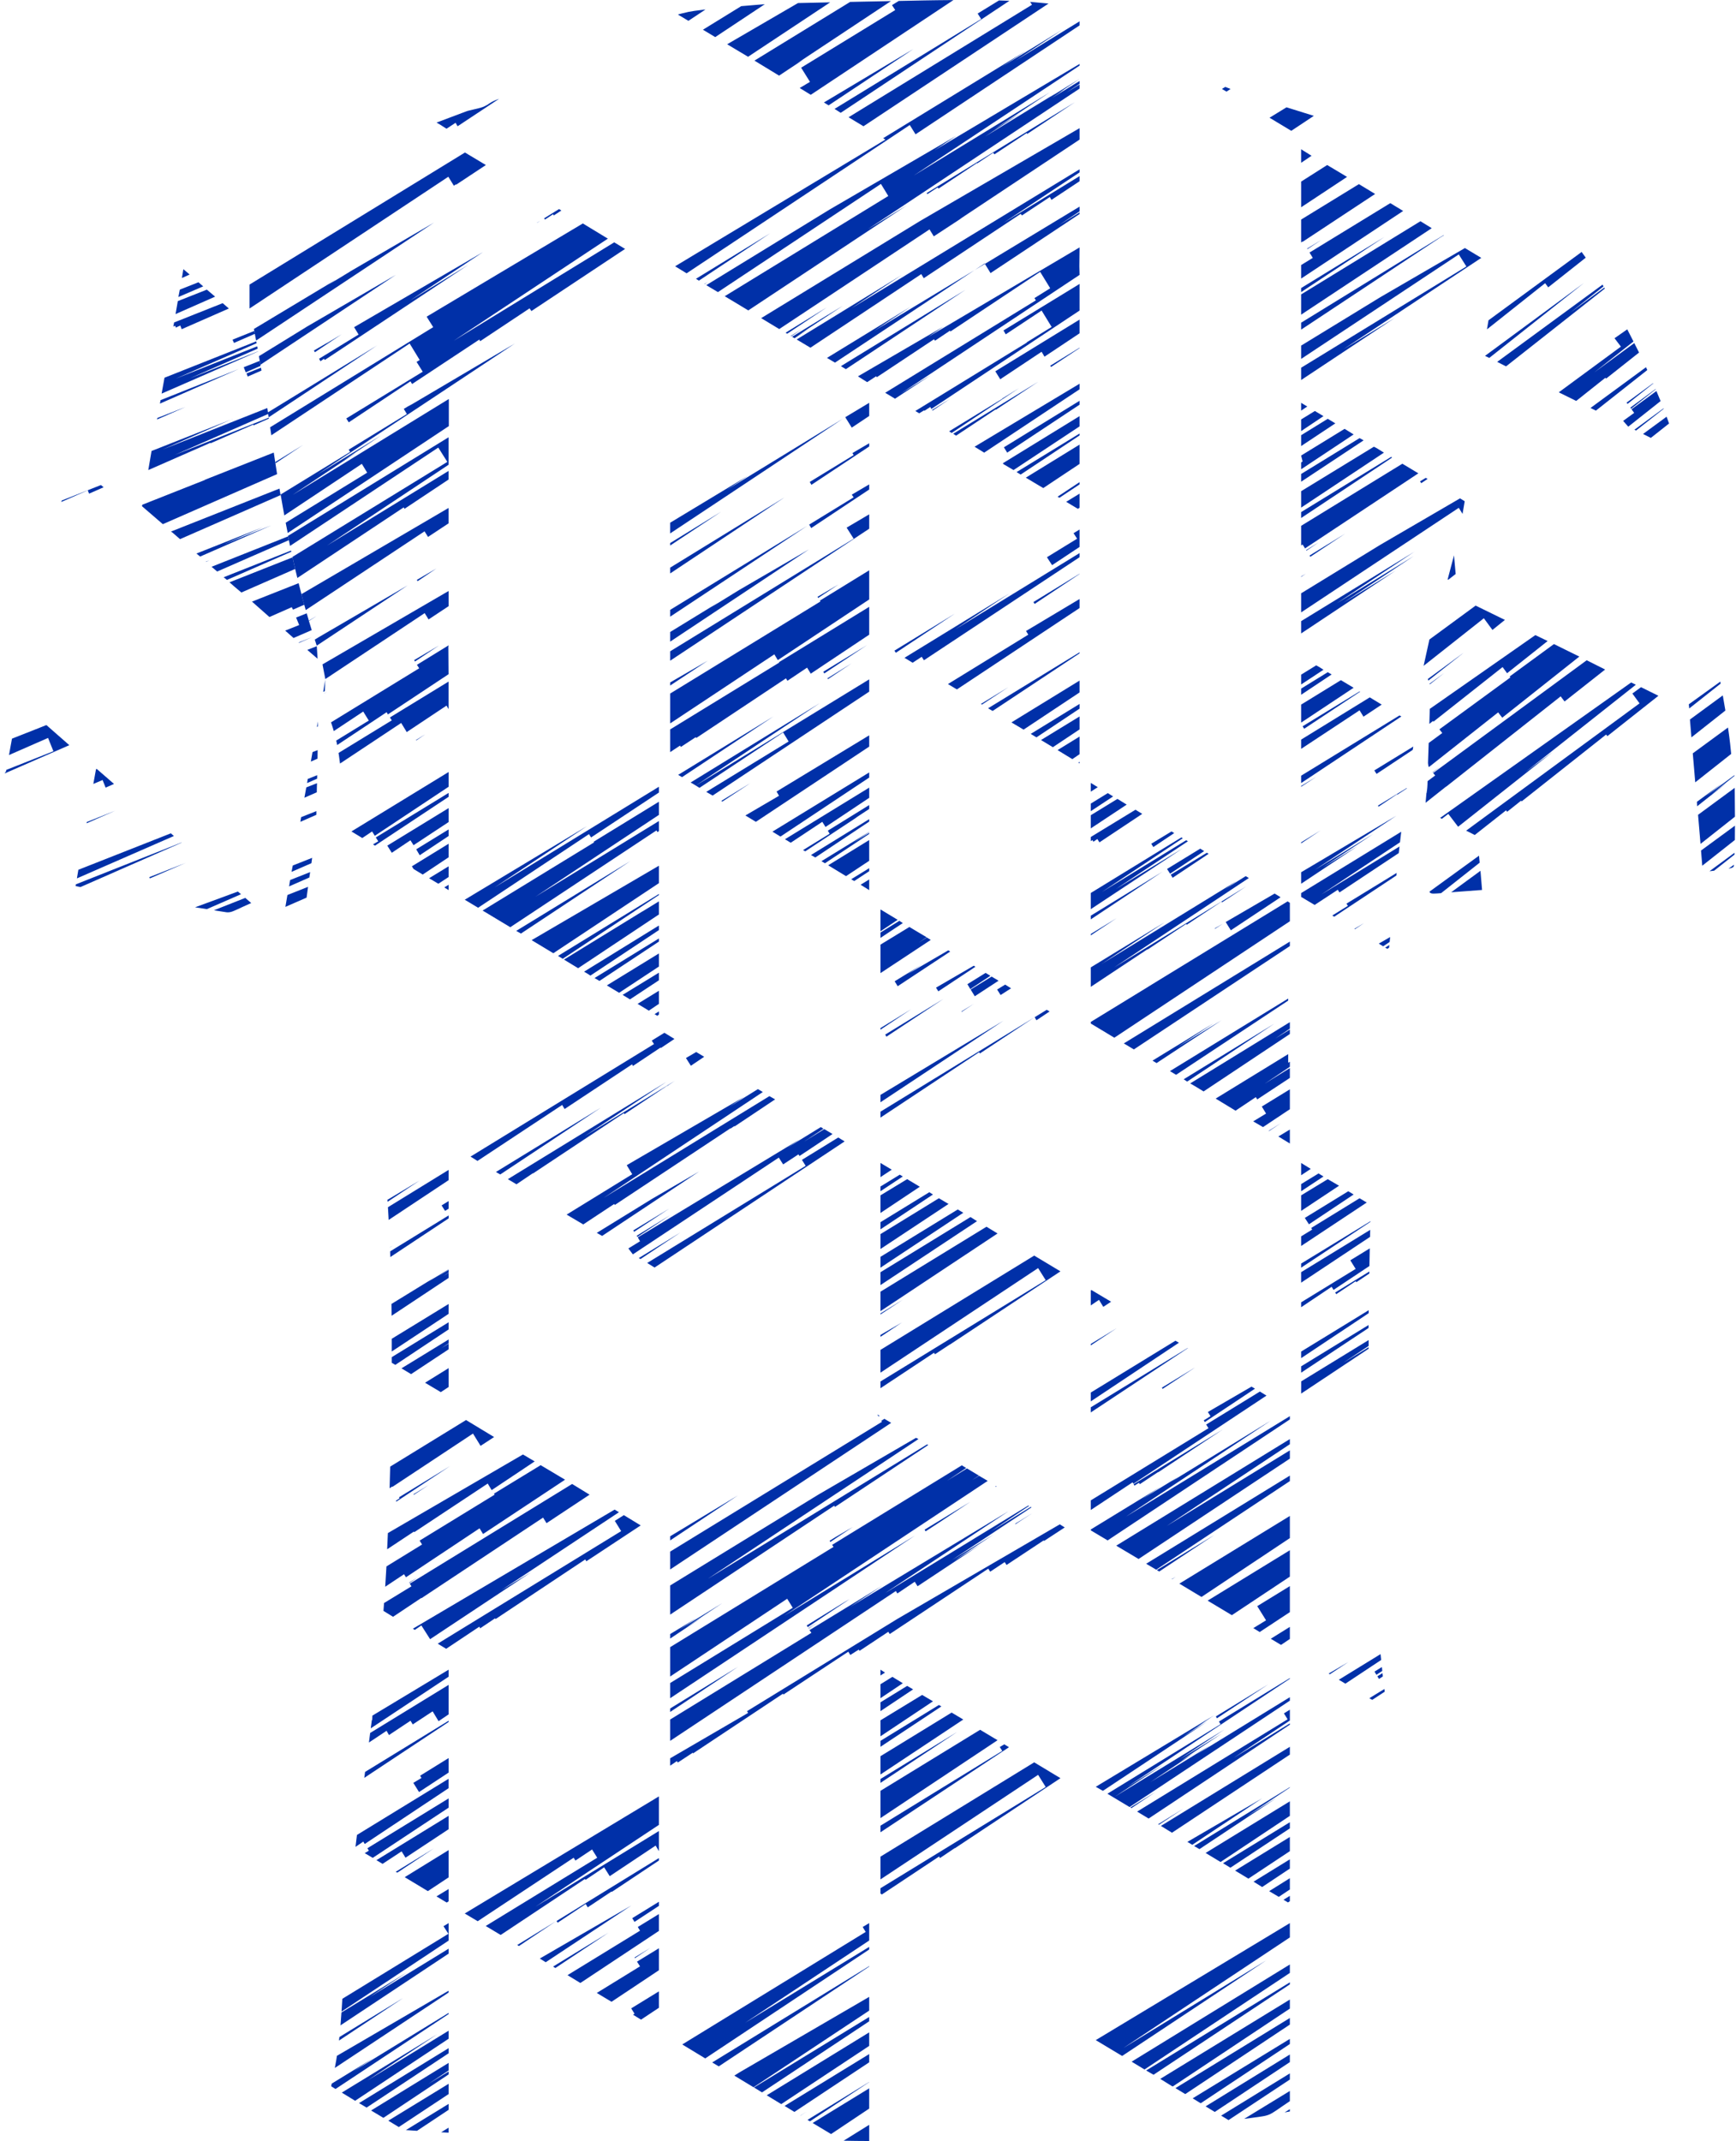 <?xml version="1.0" encoding="UTF-8"?>
<!DOCTYPE svg PUBLIC "-//W3C//DTD SVG 1.1//EN" "http://www.w3.org/Graphics/SVG/1.1/DTD/svg11.dtd">
<!-- Creator: CorelDRAW -->
<svg xmlns="http://www.w3.org/2000/svg" xml:space="preserve" width="240px" height="296px" version="1.1" shape-rendering="geometricPrecision" text-rendering="geometricPrecision" image-rendering="optimizeQuality" fill-rule="evenodd" clip-rule="evenodd"
viewBox="0 0 240 296.307"
 xmlns:xlink="http://www.w3.org/1999/xlink"
 xmlns:xodm="http://www.corel.com/coreldraw/odm/2003">
 <defs>
   <clipPath id="id0">
    <path d="M136.796 295.988c2.461,-0.097 4.626,-0.225 7.017,-0.355 2.39,-0.131 5.006,-0.265 8.261,-0.493 3.256,-0.228 7.151,-0.55 10.471,-0.852 3.319,-0.302 6.061,-0.583 8.794,-0.949 2.732,-0.365 5.455,-0.814 7.654,-1.25 2.2,-0.436 3.876,-0.858 6.001,-1.331 2.126,-0.473 4.701,-0.996 6.595,-1.321 1.894,-0.325 3.108,-0.453 4.268,-0.536 1.16,-0.084 2.267,-0.124 3.155,-0.117 0.889,0.008 1.559,0.063 1.956,0.094 0.396,0.031 0.518,0.038 0.611,0.043 0.049,0.002 0.09,0.004 0.127,0.006 0.093,-0.07 0.162,-0.18 0.177,-0.779 0.016,-0.673 -0.037,-1.966 -0.106,-2.786 -0.069,-0.819 -0.154,-1.166 -0.285,-1.855 -0.131,-0.689 -0.307,-1.72 -0.651,-2.686 -0.345,-0.965 -0.858,-1.866 -1.476,-3.045 -0.619,-1.179 -1.343,-2.638 -1.783,-3.616 -0.44,-0.978 -0.596,-1.476 -0.848,-2.693 -0.251,-1.217 -0.598,-3.153 -0.953,-5.871 -0.354,-2.718 -0.716,-6.219 -1.038,-8.884 -0.322,-2.666 -0.603,-4.496 -1.081,-7.559 -0.478,-3.062 -1.152,-7.357 -1.71,-11.521 -0.558,-4.164 -1.001,-8.198 -1.348,-12.226 -0.347,-4.028 -0.598,-8.051 -0.759,-11.637 -0.161,-3.586 -0.231,-6.734 -0.287,-9.787 -0.055,-3.052 -0.095,-6.01 -0.156,-9.258 -0.06,-3.249 -0.14,-6.79 -0.108,-12.037 0.033,-5.248 0.179,-12.203 0.352,-17.466 0.174,-5.263 0.375,-8.834 0.652,-12.807 0.276,-3.973 0.628,-8.348 0.975,-12.271 0.347,-3.922 0.689,-7.393 1.122,-11.743 0.432,-4.35 0.955,-9.58 1.483,-13.99 0.528,-4.411 1.061,-8.002 1.512,-10.619 0.45,-2.618 0.817,-4.262 1.139,-5.308 0.321,-1.046 0.598,-1.494 0.803,-1.766 0.205,-0.271 0.338,-0.367 0.405,-0.414 0.066,-0.048 0.066,-0.048 0.049,0.598 -0.018,0.646 -0.053,1.939 -0.108,3.533 -0.056,1.594 -0.131,3.49 -0.173,4.967 -0.041,1.478 -0.049,2.536 -0.079,3.186 -0.03,0.65 -0.083,0.892 -0.102,1.011 -0.018,0.119 -0.003,0.117 -0.041,0.151 -0.038,0.034 -0.128,0.104 -0.133,0.68 -0.005,0.576 0.075,1.657 0.192,3.051 0.117,1.395 0.27,3.102 0.322,4.786 0.051,1.683 0.001,3.343 0.002,4.231 0,0.887 0.052,1.003 0.132,1.078 0.08,0.076 0.188,0.111 1.001,0.06 0.814,-0.051 2.333,-0.188 4.105,-0.324 1.773,-0.137 3.8,-0.273 5.955,-0.431 2.155,-0.158 4.438,-0.339 6.588,-0.463 2.15,-0.123 4.166,-0.188 5.992,-0.299 1.826,-0.111 3.46,-0.267 5.336,-0.47 1.876,-0.204 3.993,-0.455 6.015,-0.682 2.021,-0.226 3.947,-0.427 5.109,-0.565 1.162,-0.139 1.559,-0.214 1.758,-0.327 0.199,-0.113 0.199,-0.264 0.229,-0.906 0.03,-0.641 0.09,-1.772 0.108,-3.132 0.017,-1.361 -0.008,-2.95 -0.023,-4.429 -0.015,-1.478 -0.02,-2.846 -0.038,-3.724 -0.017,-0.877 -0.047,-1.264 -0.071,-1.469 -0.025,-0.205 -0.043,-0.227 -0.083,-0.294 -0.04,-0.068 -0.103,-0.181 -0.174,-0.682 -0.071,-0.5 -0.152,-1.388 -0.255,-2.32 -0.103,-0.933 -0.229,-1.911 -0.348,-2.739 -0.12,-0.827 -0.233,-1.504 -0.413,-2.544 -0.179,-1.042 -0.426,-2.447 -0.613,-3.449 -0.187,-1.002 -0.316,-1.601 -0.436,-2.27 -0.121,-0.668 -0.234,-1.408 -0.366,-2.121 -0.132,-0.713 -0.283,-1.399 -0.425,-2.156 -0.142,-0.757 -0.275,-1.584 -0.375,-2.322 -0.099,-0.738 -0.165,-1.387 -0.239,-2.029 -0.074,-0.643 -0.157,-1.279 -0.257,-2.036 -0.101,-0.757 -0.219,-1.634 -0.34,-2.526 -0.121,-0.891 -0.244,-1.796 -0.353,-2.565 -0.11,-0.768 -0.205,-1.399 -0.373,-2.344 -0.168,-0.945 -0.408,-2.203 -0.82,-4.085 -0.412,-1.881 -0.995,-4.386 -1.704,-6.89 -0.709,-2.505 -1.544,-5.009 -2.651,-7.745 -1.106,-2.736 -2.484,-5.703 -4.093,-8.851 -1.61,-3.149 -3.45,-6.478 -4.878,-8.781 -1.429,-2.304 -2.444,-3.581 -3.453,-4.629 -1.008,-1.049 -2.009,-1.869 -3.015,-2.608 -1.006,-0.739 -2.017,-1.398 -2.582,-1.773 -0.566,-0.375 -0.687,-0.465 -0.756,-0.571 -0.069,-0.105 -0.087,-0.226 -0.095,-0.303 -0.009,-0.077 -0.009,-0.109 -0.07,-0.174 -0.06,-0.066 -0.181,-0.164 -1.307,-0.714 -1.127,-0.551 -3.259,-1.555 -5.31,-2.603 -2.05,-1.048 -4.019,-2.142 -5.77,-2.976 -1.752,-0.833 -3.286,-1.407 -5.061,-1.957 -1.775,-0.551 -3.792,-1.079 -5.429,-1.507 -1.637,-0.427 -2.894,-0.754 -3.762,-1.008 -0.867,-0.254 -1.345,-0.435 -2.044,-0.7 -0.699,-0.266 -1.619,-0.615 -2.606,-0.909 -0.987,-0.295 -2.041,-0.533 -2.716,-0.687 -0.675,-0.153 -0.972,-0.221 -1.44,-0.471 -0.467,-0.25 -1.106,-0.683 -1.581,-0.937 -0.475,-0.254 -0.787,-0.329 -1.073,-0.365 -0.285,-0.035 -0.544,-0.03 -0.777,-0.03 -0.232,0 -0.438,-0.005 -1.342,-0.33 -0.904,-0.326 -2.506,-0.972 -4.026,-1.577 -1.52,-0.605 -2.959,-1.168 -4.404,-1.748 -1.446,-0.579 -2.9,-1.175 -3.816,-1.569 -0.917,-0.393 -1.297,-0.584 -1.594,-0.779 -0.298,-0.194 -0.514,-0.392 -0.705,-0.497 -0.191,-0.105 -0.356,-0.116 -0.467,-0.117 -0.11,0 -0.164,0.01 -0.251,-0.004 -0.086,-0.014 -0.204,-0.052 -0.587,-0.292 -0.382,-0.24 -1.028,-0.682 -1.678,-1.193 -0.65,-0.51 -1.304,-1.089 -1.956,-1.661 -0.653,-0.572 -1.304,-1.138 -2.311,-1.569 -1.007,-0.431 -2.37,-0.728 -3.723,-0.919 -1.353,-0.191 -2.695,-0.276 -4.576,-0.354 -1.881,-0.078 -4.3,-0.149 -7.931,-0.131 -3.631,0.017 -8.474,0.123 -12.914,0.219 -4.439,0.096 -8.475,0.183 -10.597,0.231 -2.123,0.048 -2.332,0.058 -4.152,0.203 -1.82,0.145 -5.249,0.427 -7.404,0.671 -2.155,0.244 -3.035,0.45 -3.752,0.707 -0.717,0.256 -1.27,0.563 -1.886,1.078 -0.616,0.516 -1.295,1.24 -2.019,1.877 -0.725,0.638 -1.494,1.189 -1.953,1.46 -0.459,0.272 -0.607,0.264 -0.901,0.366 -0.295,0.102 -0.735,0.313 -1.268,0.582 -0.533,0.269 -1.159,0.596 -1.919,0.922 -0.761,0.325 -1.656,0.65 -2.301,0.904 -0.645,0.254 -1.04,0.437 -1.514,0.628 -0.474,0.192 -1.027,0.39 -1.765,0.621 -0.738,0.232 -1.661,0.496 -2.558,0.836 -0.896,0.341 -1.766,0.759 -2.573,1.076 -0.808,0.316 -1.552,0.533 -2.299,0.749 -0.746,0.216 -1.496,0.432 -2.053,0.655 -0.557,0.222 -0.921,0.451 -1.207,0.636 -0.285,0.185 -0.491,0.326 -0.999,0.476 -0.508,0.15 -1.318,0.31 -1.914,0.463 -0.596,0.154 -0.978,0.301 -1.488,0.492 -0.51,0.192 -1.147,0.429 -1.75,0.617 -0.603,0.189 -1.171,0.329 -1.687,0.459 -0.516,0.13 -0.98,0.248 -1.7,0.426 -0.719,0.179 -1.693,0.418 -2.551,0.633 -0.857,0.216 -1.598,0.408 -2.171,0.57 -0.573,0.161 -0.979,0.292 -1.436,0.426 -0.456,0.134 -0.963,0.271 -1.427,0.4 -0.465,0.129 -0.887,0.249 -1.312,0.377 -0.424,0.128 -0.85,0.262 -1.203,0.399 -0.353,0.137 -0.632,0.277 -1.012,0.437 -0.38,0.159 -0.862,0.339 -1.279,0.53 -0.417,0.191 -0.769,0.394 -1.165,0.602 -0.397,0.209 -0.838,0.424 -1.221,0.617 -0.382,0.194 -0.705,0.366 -1.126,0.589 -0.421,0.223 -0.941,0.495 -1.657,0.865 -0.717,0.371 -1.631,0.838 -2.694,1.37 -1.063,0.532 -2.275,1.128 -3.18,1.576 -0.905,0.448 -1.504,0.747 -2.037,1.087 -0.533,0.341 -1.001,0.723 -1.443,1.08 -0.443,0.358 -0.86,0.689 -1.353,1.079 -0.493,0.39 -1.061,0.837 -1.779,1.475 -0.718,0.637 -1.586,1.465 -2.375,2.331 -0.79,0.866 -1.501,1.771 -2.145,2.665 -0.644,0.894 -1.22,1.777 -1.924,2.935 -0.704,1.158 -1.536,2.591 -2.208,3.821 -0.671,1.229 -1.181,2.255 -1.732,3.264 -0.551,1.008 -1.141,1.999 -1.644,2.942 -0.503,0.943 -0.918,1.838 -1.313,2.759 -0.395,0.922 -0.77,1.87 -1.152,2.756 -0.382,0.887 -0.772,1.712 -1.285,3.043 -0.513,1.331 -1.149,3.17 -1.716,4.911 -0.567,1.741 -1.065,3.386 -1.49,4.836 -0.425,1.451 -0.777,2.709 -1.129,4.225 -0.352,1.516 -0.704,3.291 -1.144,5.668 -0.44,2.376 -0.968,5.353 -1.29,7.073 -0.322,1.72 -0.438,2.183 -0.543,2.673 -0.106,0.491 -0.201,1.009 -0.4,1.833 -0.198,0.825 -0.5,1.957 -0.807,3.143 -0.307,1.187 -0.618,2.43 -0.84,3.478 -0.221,1.049 -0.352,1.904 -0.575,3.166 -0.224,1.262 -0.541,2.932 -0.787,4.297 -0.247,1.366 -0.423,2.427 -0.529,2.975 -0.105,0.548 -0.14,0.583 -0.204,0.634 -0.063,0.05 -0.155,0.115 -0.251,2.246 -0.096,2.13 -0.197,6.326 -0.275,8.622 -0.078,2.297 -0.133,2.694 0.035,2.902 0.169,0.209 0.561,0.229 1.419,0.337 0.857,0.108 2.18,0.305 4.51,0.755 2.332,0.45 5.671,1.154 8.339,1.667 2.668,0.513 4.664,0.835 6.751,1.182 2.088,0.347 4.265,0.719 7.24,1.192 2.975,0.472 6.746,1.046 9.15,1.373 2.404,0.327 3.44,0.407 3.958,0.447 0.518,0.041 0.518,0.041 0.568,-0.543 0.049,-0.583 0.149,-1.75 0.263,-2.759 0.114,-1.009 0.242,-1.86 0.394,-2.937 0.152,-1.077 0.328,-2.379 0.498,-3.576 0.17,-1.197 0.333,-2.289 0.417,-2.902 0.085,-0.614 0.089,-0.749 0.076,-0.865 -0.014,-0.116 -0.047,-0.211 -0.023,-1.818 0.024,-1.607 0.104,-4.725 0.147,-7.257 0.043,-2.532 0.048,-4.478 0.059,-5.601 0.011,-1.123 0.029,-1.422 0.067,-1.618 0.038,-0.197 0.095,-0.29 0.176,-0.338 0.08,-0.05 0.184,-0.055 0.308,0.038 0.124,0.094 0.27,0.285 0.345,0.376 0.074,0.092 0.076,0.085 0.078,0.081 0.001,-0.004 0.001,-0.004 0.115,0.253 0.114,0.256 0.343,0.769 0.597,1.463 0.254,0.694 0.533,1.569 0.762,2.507 0.229,0.938 0.408,1.939 0.607,3.547 0.2,1.608 0.422,3.823 0.739,6.228 0.316,2.406 0.729,5.001 1.468,11.393 0.739,6.392 1.805,16.58 2.64,24.511 0.835,7.931 1.439,13.604 1.811,19.699 0.372,6.095 0.513,12.613 0.503,19.654 -0.01,7.04 -0.171,14.604 -0.372,20.609 -0.202,6.004 -0.443,10.45 -0.725,14.423 -0.281,3.973 -0.603,7.473 -1.448,14.162 -0.845,6.688 -2.213,16.566 -3.007,23.777 -0.795,7.212 -1.016,11.758 -1.217,15.269 -0.202,3.51 -0.383,5.984 -0.674,8.122 -0.292,2.137 -0.694,3.937 -0.973,5.315 -0.279,1.378 -0.436,2.334 -0.453,2.935 -0.018,0.601 0.103,0.847 0.249,0.975 0.146,0.129 0.317,0.138 0.5,0.175 0.184,0.036 0.38,0.099 0.469,0.155 0.019,0.011 0.032,0.022 0.042,0.037 0.876,0.322 1.753,0.645 3.155,0.925 1.401,0.28 3.329,0.518 6.493,0.754 3.163,0.237 7.562,0.472 11.099,0.609 3.537,0.138 6.212,0.178 9.592,0.181 3.38,0.003 7.463,-0.03 11.329,-0.007 3.866,0.024 7.513,0.104 10.591,0.191 3.078,0.088 5.586,0.181 7.916,0.252 2.33,0.07 4.483,0.117 6.789,0.171 2.307,0.053 4.768,0.114 7.356,0.121 2.589,0.006 5.304,-0.041 8.04,-0.098 2.736,-0.057 5.492,-0.124 7.953,-0.221z"/>
   </clipPath>
 </defs>
 <g id="VETORES">
  <g>
  </g>
  <g clip-path="url(#id0)">
   <g id="_1763303560512">
    <path id="_3" fill="#0030A8" fill-rule="nonzero" d="M71.457 269.154l0.231 0.14 5.133 -3.432 -5.364 3.292zm36.539 22.017l12.169 -8.056 0 -1.872 -14.181 8.707 2.012 1.221zm3.973 2.382l8.196 -5.425 0 -0.019 -8.537 5.244 0.341 0.2zm2.922 1.761l5.274 -3.523 0 -2.802 -7.826 4.794 2.552 1.531zm-4.223 -2.552l0.82 -0.54 -0.85 0.54 0.03 0zm11.058 -35.837l0 3.152 21.817 -14.471 1.051 1.681 -22.868 14.011 0 0.791 0.09 -0.05 0.08 0.14 7.946 -5.274 0.11 0.22 2.072 -1.391 0 0.03 14.611 -9.697 -3.632 -2.192 -21.277 13.05zm0 -21.927l3.092 -2.071 -1.441 -0.881 -1.651 1.021 0 1.931zm-16.392 54.552l14.831 -9.838 0 -0.6 -15.942 9.757 1.111 0.681zm14.351 -22.207l-25.39 15.572 3.182 1.931 22.688 -15.071 0 -0.361 -17.193 10.518 17.193 -11.398 0 -2.412 -0.901 0.54 0.421 0.681zm-20.336 18.604l20.816 -13.811 0 -0.06 -21.727 13.331 0.911 0.54zm2.832 0.851l-0.681 0.43 2.663 1.611 16.002 -10.608 0 -1.901 -17.984 10.468zm-25.76 -14.662l0.31 0.201 7.356 -4.884 -7.666 4.683zm11.269 6.525l-0.2 0.141 1.101 0.68 2.471 -1.641 0 -2.272 -3.832 2.352 0.46 0.74zm3.372 2.292l0 -0.03 -0.03 0 0.03 0.03zm-25.079 -15.091l13.28 -8.787 0.25 0.39 2.303 -1.531 0.71 1.141 -15.432 9.447 2.071 1.241 11.659 -7.746 0.081 0.121 2.582 -1.732 0.77 1.221 6.355 -4.233 0.45 0.771 0 -2.783 -17.083 10.468 17.083 -11.319 0 -3.942 -26.87 16.202 1.791 1.071zm55.743 -34.006l0.63 -0.4 -0.63 -0.401 0 0.801zm-47.146 39.17l0.82 0.51 11.859 -7.856 -12.679 7.346zm13.11 -5.074l3.372 -2.212 0 -0.571 -3.692 2.272 0.32 0.511zm0.76 6.154l-5.985 3.683 2.042 1.221 6.555 -4.363 0 -3.043 -3.032 1.852 0.42 0.65zm-11.398 -6.044l3.882 -2.582 0.281 0.46 3.292 -2.192 0.03 0.061 6.525 -4.344 0 -0.34 -14.161 8.706 0.151 0.231zm10.638 4.824l0.05 0.09 2.132 -1.421 -2.182 1.331zm0.76 -3.713l-10.037 6.154 1.781 1.081 10.868 -7.205 0 -2.332 -2.922 1.791 0.31 0.511zm50.299 -202.944l1.391 0.82 9.137 -6.044 0 -1.421 -10.618 6.525 0.09 0.12zm3.123 23.088l0.31 0.51 -11.119 6.835 1.241 0.74 16.973 -11.258 0 -1.251 -7.405 4.424zm1.191 -3.744l6.214 -4.143 0 -0.03 -6.384 3.913 0.17 0.26zm-5.815 14.811l12.029 -7.975 0 -0.141 -12.659 7.746 0.63 0.37zm4.284 2.583l7.745 -5.144 0 -1.641 -9.427 5.784 1.682 1.001zm-1.962 -18.845l-14.521 8.907 1.13 0.681 1.252 -0.821 0.31 0.48 21.536 -14.26 0 -0.571 -17.193 10.548 7.486 -4.964zm6.925 -13.24l2.782 -1.851 0 -0.31 -3.042 2.011 0.26 0.15zm-2.241 -1.341l5.023 -3.342 0 -2.673 -7.435 4.574 2.412 1.441zm4.683 7.006l-4.173 2.562 0.711 1.1 3.802 -2.521 0 -2.412 -0.83 0.51 0.49 0.761zm-7.806 -8.877l8.146 -5.414 0 -0.261 -8.716 5.335 0.57 0.34zm2.182 36.368l5.964 -3.974 0 -0.65 -6.755 4.143 0.791 0.481zm5.734 -31.625l0.23 -0.15 0 -1.951 -1.851 1.131 1.621 0.97zm-27.321 183.14l17.784 -11.77 -0.651 -0.4 -0.62 0.371 0.34 0.54 -16.853 10.348 0 0.911zm0 -6.836l10.638 -7.065 -10.638 6.525 0 0.54zm0 -1.161l11.459 -7.606 -1.611 -0.96 -9.848 6.035 0 2.531zm0 6.035l16.203 -10.778 -2.412 -1.442 -13.791 8.447 0 3.773zm0 -11.319l7.266 -4.843 -1.501 -0.881 -5.765 3.512 0 2.212zm0 1.451l8.427 -5.584 -0.341 -0.2 -8.086 4.964 0 0.82zm23.859 -138.324l3.692 -2.462 0 -1.792 -5.334 3.263 1.642 0.991zm2.691 1.651l1.001 -0.681 0 -2.441 -3.042 1.871 2.041 1.251zm1.001 0.59l0 -0.22 -0.17 0.11 0.17 0.11zm-25.249 118.41l-20.766 12.74 0.14 0.25 -10.778 6.275 0 1.021 0.93 -0.631 0.121 0.2 2.071 -1.361 0.05 0.09 12.429 -8.256 0.081 0.11 8.967 -5.925 0.28 0.451 1.171 -0.741 0.11 0.17 3.973 -2.632 0.2 0.311 13.641 -9.048 0.26 0.421 2.011 -1.331 0.251 0.4 5.144 -3.402 0.05 0.08 2.862 -1.872 -0.681 -0.43 -22.517 13.11zm-2.302 12.74l4.513 -3.013 -0.82 -0.48 -3.693 2.272 0 1.221zm-11.909 55.462l10.348 -6.865 0 -1.141 -11.709 7.175 1.361 0.831zm2.352 -225.161l7.996 -5.304 0 -0.45 -2.322 1.361 0.17 0.28 -6.074 3.713 0.23 0.4zm-45.846 158.24l2.072 -1.391 0.06 0.11 12.42 -8.256 0.14 0.26 7.526 -4.964 -2.332 -1.421 -1.251 0.791 0.88 1.42 -25.389 15.573 1.171 0.71 4.593 -3.062 0.11 0.23zm74.778 -14.871l1.621 -1.051 -2.352 1.451 0.051 0.06 0.68 -0.46zm-25.59 2.241l-0.821 0.511 0.091 0.17 3.112 -2.072 -2.382 1.391zm22.217 -7.065l-0.11 0.06 0.05 0.06 0.12 -0.09 -0.06 -0.03zm-45.104 -130.489l0 0.34 7.065 -4.683 -7.065 4.343zm24.228 -17.413l0.901 1.441 2.412 -1.611 0 -1.821 -3.313 1.991zm-24.228 26.66l0 0.941 18.974 -12.57 -18.974 11.629zm0 -5.844l0 0.8 15.832 -10.528 -15.832 9.728zm23.628 -27.882l0.68 0.421 16.543 -10.978 -17.223 10.557zm-20.366 173.472l-3.262 1.982 0 0.62 4.423 -2.942 -2.322 1.441 5.074 -3.372 -5.924 3.632 2.401 -1.591 -0.39 0.23zm37.099 -21.366l-17.954 11.008 0.2 0.28 -22.607 13.871 0 4.063 16.192 -10.758 0.771 1.251 -16.963 10.408 0 2.101 33.866 -22.497 -18.094 11.099 28.171 -18.675 -1.19 -0.7 -0.971 0.59 0.941 -0.62 -1.652 -0.991 -2.752 1.701 2.642 -1.761 -0.6 -0.37zm-31.004 4.173l-9.357 5.644 0 0.571 9.357 -6.215zm24.659 -7.976l-13.51 7.856 -20.506 12.57 0 4.032 22.697 -15.071 0.11 0.17 12.91 -8.566 -0.17 -0.08 -30.353 18.604 29.162 -19.345 -0.34 -0.17zm-32.595 -28.421l-5.765 3.542 0.23 0.14 5.535 -3.682zm8.076 -88.878l-3.913 2.412 1.081 -0.711 -6.665 4.083 0 1.331 19.204 -12.759 -9.707 5.644zm14.641 76.278l-0.88 -0.541 -5.024 3.092 0.51 0.831 -21.927 13.441 1.021 0.63 26.3 -17.453zm-4.363 67.091l-0.571 0.37 0 0.03 0.571 -0.4zm4.303 -3.313l-5.184 3.203 0.14 0.23 5.785 -3.863 -0.741 0.43zm13.14 -11.038l4.314 -2.862 -6.325 3.852 0.14 0.231 1.871 -1.221zm-37.218 26.21l9.417 -6.265 -9.417 5.784 0 0.481zm19.114 -11.599l0.03 0.03 1.281 -0.831 -1.311 0.801zm0.401 -152.226l8.026 -5.334 0 -0.71 -2.412 1.421 0.26 0.37 -6.154 3.773 0.28 0.48zm-21.077 50.639l-13.96 8.566 0.65 0.401 13.31 -8.827 0 -0.14zm0 -3.913l-17.613 10.298 3.002 1.811 14.611 -9.697 0 -2.412zm0 4.933l-2.271 1.392 0.03 -0.03 -10.899 6.695 1.962 1.191 11.178 -7.436 0 -1.812zm-19.745 4.084l0.651 0.37 15.152 -10.037 -15.803 9.667zm19.745 -0.741l-10.357 6.385 0.68 0.4 -0.03 0 0.23 0.141 9.477 -6.296 0 -0.63zm29.103 -56.903l-3.123 1.842 0.971 1.531 -25.389 15.581 0 1.301 27.541 -18.264 0 -1.991zm-35.207 95.572l16.002 -10.607 0.03 0.029 0.51 -0.34 0.031 0.051 5.614 -3.744 -0.791 -0.45 -22.928 14.071 22.017 -14.641 -0.68 -0.401 -3.943 2.442 2.011 -1.361 -16.222 9.447 0.761 1.251 -9.078 5.585 2.302 1.361 4.284 -2.832 0.08 0.139zm-15.742 53.331l16.312 -10.808 -0.59 -0.371 -27.922 16.483 0.26 0.17 0.911 -0.62 1.211 1.901 13.991 -9.277 -4.173 2.522zm-0.711 -57.894l0.601 0.34 13.93 -9.247 -14.531 8.907zm9.507 -8.716l9.337 -6.185 0.111 0.23 3.833 -2.552 0.05 0.06 1.871 -1.251 -1.391 -0.851 -1.751 1.081 0.31 0.481 -25.39 15.572 0.961 0.6 11.719 -7.746 0.34 0.561zm8.287 0.71l5.924 -3.943 0 0.03 1.021 -0.681 -12.45 7.636 11.289 -7.495 -21.927 13.45 1.191 0.71 2.272 -1.531 0.02 0.03 12.57 -8.346 0.09 0.14zm4.763 -24.309l-8.907 5.475 0.681 0.4 8.226 -5.444 0 -0.431zm3.033 -26.5l2.071 -1.361 0.061 0.121 12.419 -8.257 0.2 0.34 2.722 -1.821 0.511 0.831 8.086 -5.394 0 -3.853 -12.48 7.655 0.03 0.061 -15.091 9.247 0 3.142 1.361 -0.901 0.11 0.19zm26.07 5.625l-11.659 7.145 0.801 0.481 4.363 -2.893 0.45 0.711 6.045 -4.033 0 -1.411zm-12.65 -17.644l12.65 -8.396 0 -4.033 -6.835 4.203 0.09 0.11 -20.796 12.74 0 4.133 14.411 -9.557 0.48 0.8zm-14.611 2.923l-0.17 0.11 0.06 -0.061 -0.17 0.121 0 0.42 5.194 -3.433 -4.914 2.843zm23.008 -13.391l-2.893 1.702 0.08 0.17 2.813 -1.872zm-34.527 34.547l0.29 0.46 9.387 -6.215 0 -0.8 -22.747 13.93 12.79 -8.476 -16.913 10.178 1.851 1.11 15.342 -10.187zm9.677 -4.484l-9.027 5.534 0.061 0.09 -15.433 9.437 3.833 2.302 20.226 -13.39 0.14 0.23 0.2 -0.14 0 -1.391 -17.083 10.468 17.083 -11.318 0 -1.822zm0 29.453l0 -0.431 -0.6 0.37 0.37 0.231 0.23 -0.17zm0 -5.795l-5.024 3.072 1.021 0.621 4.003 -2.642 0 -1.051zm0 2.502l-2.952 1.811 1.561 0.941 1.391 -0.941 0 -1.811zm0 -5.164l-7.205 4.423 1.701 1.021 5.504 -3.633 0 -1.811zm88.879 -24.599l0 1.021 13.871 -9.217 -0.26 -0.14 -13.611 8.336zm2.612 -14.971l-0.6 -0.34 0.06 0.05 -2.072 1.281 0 1.361 3.092 -2.042 -0.48 -0.31zm-2.612 70.264l1.331 -0.881 -1.331 -0.821 0 1.702zm0 2.211l3.092 -2.042 -0.68 -0.42 -2.412 1.471 0 0.991zm6.405 -70.183l-0.9 -0.541 -5.505 3.383 0 2.492 7.266 -4.824 -0.861 -0.51zm2.222 4.513l2.522 -1.671 -1.651 -1.001 -9.498 5.845 0 1.281 8.087 -5.335 0.54 0.881zm-0.46 -3.463l-0.08 -0.029 -7.887 4.823 0.221 0.34 7.746 -5.134zm-8.167 24.99l0 1.591 7.796 -5.194 -4.824 2.952 7.016 -4.653 -8.117 4.993 11.319 -7.515 -13.19 7.826zm0 -4.134l0 0.141 2.692 -1.792 -2.692 1.651zm0 50.999l5.244 -3.483 -1.561 -0.91 -3.683 2.241 0 2.152zm0 -58.804l0 0.11 2.072 -1.362 -2.072 1.252zm3.773 -15.692l-0.09 -0.05 -3.683 2.271 0 0.851 4.223 -2.812 -0.45 -0.26zm-18.304 57.333l1.031 0.631 11.939 -7.946 0 -0.621 -2.012 1.241 2.012 -1.361 0 -0.901 -13.791 8.477 0.821 0.48zm12.74 -4.533l-10.038 6.154 2.752 1.672 2.802 -1.872 0.2 0.31 4.514 -2.972 0 -1.361 -3.463 2.152 3.463 -2.332 0 -0.701 -0.23 0.141 0 -1.191zm-3.063 8.226l-1.781 1.081 1.361 0.79 3.713 -2.471 0 -2.753 -3.883 2.382 0.59 0.971zm-19.485 -9.587l1.191 0.71 21.587 -14.301 0 -0.62 -22.978 14.09 0.2 0.121zm22.778 13.73l0 -1.932 -1.591 0.961 1.591 0.971zm-19.635 -21.676l0.06 -0.03 -7.976 4.883 0 0.22 3.262 1.962 24.289 -16.112 0 -2.552 -0.31 -0.201 -19.325 11.83zm22.277 32.855l6.185 -4.123 -0.741 -0.451 -6.014 3.693 0.57 0.881zm7.626 -41.682l-1.331 0.8 0.06 0.051 1.271 -0.851zm-0.62 38.079l-6.696 4.113 0.141 0.22 -1.532 0.941 0 1.331 9.077 -6.015 -0.99 -0.59zm-1.562 64.188l-2.722 1.592 0.17 0.09 2.552 -1.682zm3.883 -168.017l-0.34 -0.17 -10.068 6.155 0 2.272 11.459 -7.607 -1.051 -0.65zm-14.892 94.492l0.061 0.03 1.611 -1.081 -1.672 1.051zm8.167 -98.525l-3.683 2.272 0 1.501 4.734 -3.143 -1.051 -0.63zm8.767 5.274l-12.45 7.636 0 0.82 12.59 -8.366 -0.14 -0.09zm-6.435 -3.883l-6.015 3.693 0.2 0.82 -0.2 0.141 0 0.94 7.266 -4.823 -1.251 -0.771zm2.072 1.281l-8.087 4.964 0 1.071 8.647 -5.725 -0.56 -0.31zm-8.087 19.205l0.65 -0.431 -0.65 0.371 0 0.06zm10.949 -38.7l-10.949 6.695 0 1.842 21.817 -14.461 1.051 1.671 -22.868 14.01 0 1.702 12.99 -8.617 -7.145 4.364 19.084 -12.65 -2.261 -1.361 -11.719 6.805zm5.504 25.479l0.17 0.251 0.88 -0.591 -0.26 -0.14 -0.79 0.48zm-15.772 9.528l0.06 0.06 1.671 -1.141 -1.731 1.081zm0.59 0.91l4.794 -3.182 -4.904 3.013 0.11 0.169zm-1.271 -4.283l0 2.722 0.2 -0.14 0.34 0.541 15.683 -10.389 -2.212 -1.33 -14.011 8.596zm4.514 -49.387l-0.911 -0.54 -3.603 2.291 0 3.553 6.355 -4.203 -1.841 -1.101zm-1.712 9.817l-1.981 1.211 0.06 0.06 1.921 -1.271zm-2.572 0.25l10.008 -6.605 -2.242 -1.361 -7.996 4.904 0 3.172 0.2 -0.14 0.03 0.03zm12.11 -5.334l-11.179 6.836 0.45 0.74 -1.611 0.991 0 1.871 14.121 -9.357 -1.781 -1.081zm-53.021 34.526l10.017 -6.635 0 -0.54 -10.468 6.435 0.451 0.74zm40.681 -41.981l0 1.871 1.441 -0.971 -1.441 -0.9zm1.902 36.217l-1.902 1.171 0 1.611 3.092 -2.071 -1.19 -0.711zm-1.902 -17.013l0 0.561 11.519 -7.626 -11.519 7.065zm0 15.883l0 1.08 0.851 -0.57 -0.851 -0.51zm19.746 -23.178l-0.03 -0.03 -19.716 12.119 0 0.961 19.235 -12.74 0.511 -0.31zm-3.233 -1.952l-16.513 10.128 0 2.802 18.074 -11.969 -1.561 -0.961zm-16.513 57.043l13.1 -8.706 -7.255 4.453 9.727 -6.445 -10.638 6.525 10.748 -7.145 -15.682 9.617 0 1.701zm-16.033 202.124l14.472 -9.617 0 -0.911 -15.832 9.708 1.36 0.82zm2.133 1.271l12.339 -8.196 0 -0.711 -13.45 8.226 1.111 0.681zm1.951 1.201l10.388 -6.895 0 -1.051 -11.659 7.175 1.271 0.771zm-5.985 -3.603l0.17 0.08 16.203 -10.778 0 -1.251 -17.934 10.978 1.561 0.971zm7.886 4.733l8.487 -5.614 0 -0.85 -9.507 5.844 1.02 0.62zm-23.057 -289.239l-8.347 5.104 3.413 -2.242 -19.806 12.119 0.311 0.191 -29.103 17.533 1.591 0.971 30.884 -20.516 0.801 1.281 22.697 -15.071 0 -0.561 -8.827 5.414 6.386 -4.223zm15.742 214.063l-0.541 0.31 0.03 0.03 0.511 -0.34zm-2.612 -0.931l0.34 0.19 7.606 -5.044 -7.946 4.854zm-7.456 30.543l14.351 -9.527 -3.202 1.981 3.202 -2.152 -1.391 0.881 2.412 -1.621 -16.363 9.878 0.991 0.56zm5.754 38.559l20.116 -13.36 0 -1.171 -21.897 13.451 1.781 1.08zm1.251 0.731l18.865 -12.51 0 -0.28 -19.886 12.199 1.021 0.591zm-4.343 -2.602l19.975 -13.25 -19.835 12.169 23.068 -15.322 0 -1.981 -26.861 16.192 3.653 2.192zm-16.873 -232.026l5.724 -3.803 0.401 0.68 4.853 -3.232 0 -1.901 -11.659 7.155 0.681 1.101zm0.76 -6.215l4.964 -3.292 1.391 2.271 -3.462 2.132 0.03 0.03 -15.432 9.467 0.54 0.32 0.651 -0.4 0 0.03 0.06 -0.03 0 0.06 0.82 -0.54 0.141 0.28 20.515 -13.62 0 -3.683 -10.528 6.435 0.31 0.54zm-4.313 15.552l1.331 0.82 13.2 -8.766 0 -0.771 -14.531 8.717zm-5.534 -41.021l3.012 -2.012 -17.534 10.208 -17.073 10.468 1.612 0.961 22.557 -14.972 1.021 1.672 -22.638 13.87 3.263 1.962 21.927 -14.532 -5.474 3.353 29.392 -19.515 0 -0.57 -1.791 1.101 1.791 -1.191 0 -0.39 -3.832 2.351 1.811 -1.221 -0.931 0.571 2.952 -1.992 -4.143 2.553 0.851 -0.561 -9.788 5.984 5.024 -3.322 -3.773 2.332 7.686 -5.114 -18.784 11.488 22.927 -15.201 0 -0.23 -20.065 11.949zm-0.901 25.839l2.122 -1.441 -11.829 6.886 1.281 0.8 1.25 -0.82 0.081 0.139 7.916 -5.253 0.14 0.2 2.072 -1.391 0.06 0.12 12.419 -8.257 1.391 2.272 -2.182 1.361 0.2 0.31 -20.855 12.79 1.361 0.821 4.994 -3.283 -4.224 2.582 24.769 -16.432 -0.029 -1.191 0.029 -2.612 -20.966 12.399zm17.023 4.143l3.943 -2.611 0 -0.051 -4.063 2.492 0.12 0.17zm-24.538 -4.963l5.104 -3.373 -11.58 7.086 1.111 0.65 20.706 -13.72 0.821 1.33 12.319 -8.176 0 -0.219 -2.842 1.751 2.842 -1.892 0 -0.66 -28.481 17.223zm8.956 -19.715l5.334 -3.543 0.031 0.05 2.211 -1.471 0.17 0.22 4.454 -2.942 0.09 0.11 6.575 -4.373 -20.506 12.569 0.11 0.14 1.421 -0.93 0.11 0.17zm-24.539 17.923l2.502 1.511 20.796 -13.79 0.591 0.961 3.973 -2.602 -0.51 0.31 16.712 -11.098 0 -1.582 -22.077 12.85 -21.987 13.44zm12.49 -1.361l6.945 -4.593 -14.521 8.907 1.902 1.14 15.342 -10.187 0.34 0.57 13.42 -8.906 0.17 0.22 3.863 -2.552 0.22 0.4 3.893 -2.582 0 -0.71 -10.528 6.464 10.528 -6.975 0 -0.43 -31.574 19.234zm52.651 180.847l8.026 -5.333 0 -3.653 -11.379 6.975 3.353 2.011zm6.805 4.114l1.221 -0.821 0 -1.671 -2.642 1.641 1.421 0.851zm-2.272 -1.361l0 0zm-6.095 12.339l-15.661 9.617 3.062 1.842 22.187 -14.721 0 -0.481 -12.85 7.886 1.841 -1.221 -8.286 5.084 5.815 -3.863 -1.782 1.081 2.242 -1.481 -1.872 1.171 5.445 -3.603 -5.755 3.513 6.125 -4.083 -15.182 9.306 6.695 -4.433 -4.933 3.043 22.497 -14.952 0 -0.09 -9.817 6.015 0.229 0.37zm-0.51 -0.82l7.086 -4.684 -7.226 4.423 0.14 0.261zm6.805 -13.561l-1.761 1.081 0.881 0.54 4.173 -2.752 0 -3.602 -4.514 2.772 1.221 1.961zm-17.643 -8.486l20.936 -13.891 0 -1.141 -17.053 10.468 17.053 -11.318 0 -0.711 -24.029 14.751 3.093 1.842zm18.294 -19.145l-13.841 8.487 1.051 -0.711 -5.054 3.093 2.672 -1.762 -9.737 5.955 0 0.119 2.331 1.392 25.22 -16.743 0 -0.45 -22.728 13.93 20.086 -13.31zm2.332 41.331l-20.827 12.77 1.592 0.961 19.545 -12.99 0 -0.17 -7.776 4.763 7.776 -5.163 0 -1.501 -0.821 0.51 0.511 0.82zm-18.184 -20.705l18.494 -12.26 0 -0.76 -19.886 12.199 1.392 0.821zm6.265 3.773l12.229 -8.147 0 -3.062 -15.292 9.367 3.063 1.842zm10.698 41.501l1.531 -1.021 0 -1.561 -2.862 1.791 1.331 0.791zm-20.536 -12.369l0.14 0.09 3.313 -2.222 -3.453 2.132zm21.807 13.14l0.26 -0.17 0 -0.741 -0.881 0.541 0.621 0.37zm-16.053 -9.647l16.313 -10.809 0 -1.081 -17.844 10.949 1.531 0.941zm-1.931 -1.161l0.14 0.05 3.353 -2.212 -3.493 2.162zm4.063 2.431l0.681 0.401 9.667 -6.435 -10.348 6.034zm10.348 6.245l3.833 -2.552 0 -1.281 -5.024 3.092 1.191 0.741zm-5.755 -3.463l9.588 -6.384 0 -2.012 -11.659 7.146 2.071 1.25zm-2.922 -1.781l10.638 -7.065 -4.113 2.522 5.985 -3.973 0 -0.06 -13.25 8.146 0.74 0.43zm4.283 2.572l8.227 -5.444 0 -0.851 -9.247 5.675 1.02 0.62zm2.493 1.511l5.734 -3.802 0 -1.962 -7.576 4.653 1.842 1.111zm-64.961 -249.499l3.433 -2.272 -0.941 0.571 13 -8.617 -5.644 0.11 -13.25 8.126 3.403 2.072 -0.001 0.01zm72.256 164.955l9.588 -6.345c0,0 0,-0.05 0,-0.08l-9.588 5.854 0 0.571zm0 2.072l9.538 -6.335c0,-0.33 0.02,-0.651 0.02,-0.971l-9.558 5.855 0 1.451zm7.546 -1.902l-7.546 4.624 0 0.68 4.223 -2.832 0.26 0.431 4.964 -3.303c0.02,-0.81 0.03,-1.621 0.05,-2.442l-2.692 1.652 0.741 1.19zm-2.692 3.493l2.692 -1.792 0.09 0.14 1.802 -1.201c0,-0.09 0,-0.19 0,-0.28l-4.724 2.902 0.14 0.231zm7.085 -47.797l0.231 -0.15c0.01,-0.12 0.029,-0.25 0.04,-0.37l-0.581 0.36 0.31 0.171 0 -0.011zm-1.501 -24.198l5.004 -3.322c0.03,-0.16 0.05,-0.31 0.08,-0.461l-5.394 3.303 0.31 0.48zm-10.438 80.851l9.348 -6.224c0,-0.14 0,-0.27 0,-0.411l-9.348 5.725 0 0.91zm10.719 -76.317l2.581 -1.731 0.031 0.06 1.28 -0.841c0,0 0,-0.05 0.01,-0.07l-3.993 2.442 0.091 0.14zm-10.719 12.489l1.872 1.111 3.202 -2.101 0.231 0.37 8.206 -5.444c0.03,-0.31 0.07,-0.611 0.1,-0.911l-10.828 6.645 10.898 -7.226c0.061,-0.5 0.111,-0.98 0.171,-1.461l-13.851 8.487 0 0.54 -0.001 -0.01zm6.465 1.241l-2.151 1.331 0.26 0.171 8.606 -5.705c0.01,-0.12 0.03,-0.24 0.04,-0.36l-6.945 4.253 0.2 0.31 -0.01 0zm4.884 5.594l0.9 -0.6c0.02,-0.231 0.05,-0.451 0.07,-0.681l-1.571 0.911 0.601 0.37zm-0.941 100.817l0.821 -0.541c-0.02,-0.18 -0.03,-0.36 -0.05,-0.54l-1.021 0.63 0.26 0.451 -0.01 0zm-0.57 3.463l1.731 -1.131c-0.01,-0.121 -0.03,-0.25 -0.05,-0.371l-2.081 1.271 0.4 0.231zm-12.13 57.093c0.251,-0.05 0.491,-0.09 0.731,-0.14l0 -0.31 -0.731 0.45zm0.731 -2.973l-6.325 3.863c4.129,-0.564 2.913,-0.181 6.325,-2.452l0 -1.411zm-117.471 5.715c0.35,0.02 0.691,0.04 1.041,0.06l0 -0.691 -1.041 0.641 0 -0.01zm119.032 -105.11l9.327 -6.185c0,-0.13 0,-0.27 0,-0.41l-9.327 5.715 0 0.88zm-63.319 106.281c1.151,0.02 2.332,0.04 3.543,0.04l0 -2.242 -3.543 2.202zm63.319 -103.388l9.338 -6.205c0,-0.07 0,-0.14 0,-0.211l-3.513 2.152 3.513 -2.331c0,-0.261 0,-0.541 0,-0.811l-9.327 5.714 -0.011 1.692zm10.778 39.489l0.531 -0.35c-0.02,-0.15 -0.04,-0.3 -0.05,-0.451l-0.711 0.431 0.23 0.37zm-4.653 0.651l4.954 -3.283c-0.03,-0.27 -0.05,-0.54 -0.081,-0.81l-5.784 3.553 0.911 0.54zm4.854 -157.61l-10.979 6.725 0 2.642 21.817 -14.471 0.52 0.841c0.1,-0.56 0.2,-1.141 0.3,-1.751l-0.65 -0.4 -11.008 6.414zm-138.698 41.041l-0.73 0.431 0.28 0.17 10.188 -6.755 0 -0.541 -10.078 6.165 0.34 0.53zm9.738 174.723l-5.915 3.623 1.541 0.1 4.374 -2.903 0 -0.82zm-16.773 -243.705l-0.2 0.11 0.09 -0.06 -1.762 1.021 0.141 0.23 3.692 -2.472 -1.961 1.171zm8.907 70.574l2.582 -1.732 0.43 0.681 4.854 -3.203 0 -1.931 -8.486 5.194 0.62 0.991zm6.445 4.283l1.421 -0.931 0 -1.481 -2.702 1.651 1.281 0.761zm-2.582 -3.943l4.003 -2.662 0 -0.911 -4.484 2.752 0.481 0.821zm-0.851 1.901l1.271 0.771 3.583 -2.392 0 -1.871 -5.084 3.122 0.23 0.37zm-4.173 172.821l9.027 -6.014 0 -0.4 -2.782 1.701 2.782 -1.842 0 -1.05 -10.728 6.585 1.701 1.02zm2.132 1.271l6.895 -4.563 0 -1.421 -8.347 5.104 1.452 0.88zm2.071 -87.486l2.072 -1.361 -2.102 1.281 0.03 0.08zm-1.961 0.48l-0.511 0.341 0.06 0.119 7.426 -4.913 -7.055 4.313 0.08 0.14zm1.361 11.719l1.08 -0.74 -1.11 0.68 0.03 0.06zm-6.525 -103.088l1.361 -0.911 0.37 0.601 10.218 -6.785 0 -2.042 -13.451 8.226 1.502 0.911zm7.295 -24.429l3.313 -2.211 -3.433 2.021 0.12 0.19zm17.864 -61.326l0.12 0.17 1.131 -0.741 0.09 0.171 1.051 -0.681 -0.32 -0.2 -2.072 1.281zm-17.493 50.208l2.601 -1.761 -2.721 1.591 0.12 0.17zm16.532 -49.588l0.431 -0.28 -0.431 0.25 0 0.03zm-12.249 92.341l0 -0.741 -0.601 0.37 0.601 0.371zm-13.08 -77.9l0.62 1.021 -5.474 3.353 0.2 0.34 0.481 -0.34 0.11 0.17 19.865 -13.17 -8.086 4.963 10.098 -6.714 -17.814 10.377zm9.838 56.343l-1.271 0.791 0.029 0.059 1.242 -0.85zm2.751 65.95l0.491 -0.31 0 -1.051 -0.971 0.601 0.48 0.76zm-0.59 25.079l1.081 -0.71 0 -2.613 -3.263 2.022 2.182 1.301zm-4.113 -2.492l5.194 -3.432 0 -0.771 -1.031 0.621 1.031 -0.681 0 -0.53 -6.525 3.993 1.331 0.8zm78.891 -187.512l-20.286 12.429 0.851 0.541 23.348 -15.502c-0.45,-0.02 -0.92,-0.03 -1.441,-0.05l-2.952 1.812 0.48 0.77zm-90.901 93.291c0,0 0,0.02 0,0.03l0.411 -0.27 -0.4 0.25 -0.011 -0.01zm17.204 -40.701l-21.587 13.25 8.907 -5.924 -1.982 1.221 5.304 -3.513 -8.796 5.394 27.32 -18.124 -14.751 8.707 0.511 -0.341 -1.131 0.681 0.43 0.711 -8.056 4.933 0.2 0.311 -9.617 5.894c0.16,0.971 0.34,1.931 0.51,2.892l10.728 -7.136 0.741 1.222 -11.279 6.925 0.28 1.421 22.297 -14.791 0 -3.713 -0.029 -0.02zm-13.651 -17.644l-3.032 1.842 1.161 -0.771 -11.429 6.866 0.31 1.601 24.619 -16.323 -11.629 6.775 0 0.01zm-11.358 19.485c0.029,0.231 0.069,0.451 0.1,0.68l15.021 -9.957 -15.131 9.277 0.01 0zm5.284 -11.799l-6.526 4.014c0.071,0.4 0.131,0.8 0.201,1.19l18.744 -12.439 -12.43 7.235 0.011 0zm15.722 4.544l-0.431 0.26 0.851 1.361 -10.578 6.465 0.34 0.54 8.537 -5.674 0.23 0.37 9.308 -6.154 0.11 0.23 6.835 -4.544 0.26 0.371 12.96 -8.597 -1.501 -0.911 -22.217 13.621 21.336 -14.131 -3.463 -2.102 -21.616 12.9 0.91 1.451 -22.567 13.851c0.05,0.36 0.11,0.74 0.16,1.111l19.145 -12.7 1.391 2.282zm-14.011 38.379l-0.51 0.31c0.089,0.29 0.18,0.57 0.27,0.841l12.61 -8.357 -12.37 7.206zm76.219 23.208l-5.724 3.542 0.249 0.431 -3.682 2.261 0.31 0.17 7.206 -4.763 -0.29 0.17 1.931 -1.271 0 -0.54zm-64.31 -40.992l6.095 -4.053 0 -1.191 -16.823 10.328 16.823 -11.179 0 -3.803 -22.217 13.641c0.09,0.47 0.19,0.931 0.28,1.391l20.516 -13.61 1.251 1.981 -21.437 13.15c0.22,1.001 0.45,1.972 0.681,2.913l14.721 -9.768 0.11 0.2zm3.263 3.883l2.832 -1.871 0 -2.132 -20.366 11.929c0.2,0.771 0.4,1.501 0.601,2.202l16.442 -10.898 0.481 0.77 0.01 0zm-16.493 11.599c0,0 0,0.03 0.01,0.04l1.05 -0.7 -1.06 0.65 0 0.01zm-4.654 -21.956c0,0.06 0.021,0.12 0.03,0.17l3.793 -2.522 -3.823 2.352zm12.64 227.712l11.349 -7.515 0 -0.711 -12.4 7.606 1.051 0.62zm73.157 -290.26l-13.02 7.976 1.221 1.962 -1.421 0.85 1.531 0.941 19.755 -13.12c-2.242,0.02 -4.874,0.07 -7.576,0.13l-0.941 0.581 0.451 0.68zm-6.465 14.831l2.071 1.251 25.61 -16.983 -2.542 -0.23 0.25 0.4 -25.39 15.572 0.001 -0.01zm61.277 1.882l3.122 -2.072 -3.783 -1.181 -2.351 1.442 3.012 1.811zm-115.889 7.596l0.28 -0.2 0.03 0.06 4.113 -2.722 -2.892 -1.732 -29.813 18.274 0 3.313 27.511 -18.234 0.771 1.251 0 -0.01zm106.922 -13.02l0.561 -0.371c-0.22,-0.08 -0.46,-0.18 -0.73,-0.28l-0.461 0.28 0.63 0.371zm-67.402 -5.535l1.191 0.711 11.369 -7.536c-1.722,0.04 -3.233,0.07 -4.454,0.1l-9.807 5.705 1.701 1.02zm-40.251 271.546l0 -0.14 -13.191 8.086 2.833 -1.871 -5.825 3.573c-0.02,0.12 -0.05,0.25 -0.07,0.36l0.601 0.38 15.662 -10.377 -0.01 -0.011zm-1.001 -261.328l0.711 0.451 1.251 -0.821 0.28 0.48 5.745 -3.802c-2.573,0.935 -0.023,0.563 -4.434,1.701l-4.223 1.591 0.68 0.4 -0.01 0zm37.899 -12.229l6.865 -4.554 -3.252 0.261 -5.314 3.272 1.701 1.021zm-1.341 -3.813c-1.357,0 -3.678,0.639 -3.833,0.69l1.462 0.871 2.371 -1.571 0 0.01zm-43.814 238.781l2.983 -1.982 0.31 0.511 2.752 -1.812 0.821 1.361 1.391 -0.94 0 -4.083 -10.858 6.655c-0.06,0.43 -0.11,0.87 -0.17,1.321l2.442 -1.621 0.34 0.6 -0.011 -0.01zm8.257 -1.982l-11.569 7.086c-0.04,0.27 -0.07,0.551 -0.11,0.821l11.679 -7.736 0 -0.171zm-5.905 -19.854l10.188 -6.775 0.481 0.79 11.349 -7.516 -3.373 -2.011 -6.465 3.943 0.09 0.14 -10.378 6.355 0.341 0.54 -4.934 3.033c-0.05,0.97 -0.11,1.911 -0.17,2.812l2.602 -1.731 0.28 0.43 -0.011 -0.01zm5.905 12.789l-10.548 6.355 -0.03 0.601 -0.05 0.03c-0.05,0.37 -0.1,0.75 -0.15,1.131l10.778 -7.145 0 -0.972zm-7.696 -7.315l3.913 -2.612 0.03 0.03 16.823 -11.149 0.48 0.77 5.955 -3.943 -2.412 -1.481 -22.467 13.791 0.23 0.37 -3.803 2.322 -0.07 1.081 1.331 0.82 -0.01 0.001zm-3.913 31.434l11.599 -7.716 0 -1.301 -12.69 7.775c-0.07,0.561 -0.14,1.111 -0.2,1.652l1.091 -0.741 0.2 0.341 0 -0.01zm11.609 10.948l-0.711 0.43 0.681 1.051 -14.682 8.997c-0.04,0.631 -0.07,1.211 -0.11,1.771l14.822 -9.827 0 -2.422zm-15.122 15.772c-0.02,0.17 -0.04,0.33 -0.06,0.49l8.907 -5.904 -8.847 5.414zm15.122 -6.415l-15.472 9.017c-0.09,0.59 -0.191,1.151 -0.291,1.681l15.752 -10.438 0 -0.26 0.011 0zm0 -5.814l-10.979 6.725 5.194 -3.433 -9.046 5.534c-0.041,0.631 -0.091,1.221 -0.131,1.782l14.962 -9.928 0 -0.68zm0 -107.772l-8.397 5.164 0.1 1.761 8.296 -5.504 0.001 -1.421zm-4.744 50.128l10.158 -6.725 0.541 0.911 5.954 -3.973 -1.621 -0.961 -18.694 10.878c-0.03,0.77 -0.07,1.521 -0.101,2.242l3.703 -2.452 0.06 0.09 0 -0.01zm-3.663 -113.156l8.397 -5.564 -0.03 -3.853 0.03 -0.03 0 -0.11 -4.373 2.692 0.31 0.48 -12.21 7.486c0.131,0.37 0.261,0.78 0.381,1.211l4.083 -2.712 0.77 1.25 -4.513 2.773c0.04,0.2 0.09,0.4 0.13,0.62l6.855 -4.554 0.17 0.311zm-0.06 67.171c0,0.09 0.01,0.18 0.021,0.27l4.413 -2.932 -4.434 2.662zm8.467 2.162l-8.097 4.973c0,0.261 0.02,0.521 0.03,0.781l8.077 -5.354 0 -0.4 -0.01 0zm-5.795 -66.891l5.505 -3.663 0.28 0.48 0 -3.803 -8.116 4.964 0.26 0.4 -7.376 4.514c0.07,0.43 0.13,0.911 0.2,1.471l8.477 -5.625 0.77 1.262zm-2.331 71.304c0,0 0,0.01 0,0.02l0.4 -0.27 -0.4 0.25zm0.35 33.145l11.149 -7.376 1.05 1.702 1.872 -1.221 -3.883 -2.352 -10.498 6.445c-0.03,1.03 -0.05,2.021 -0.08,2.992l0.37 -0.24 0.03 0.06 -0.01 -0.01zm7.776 -21.787l0 -0.99 -7.866 4.824c0,0.26 0,0.52 0,0.78l0.49 0.291 7.376 -4.905zm0 -3.522l-7.866 4.814c0,0.59 0,1.16 0,1.761l7.856 -5.204 0.01 -1.371zm0 -4.313l-0.821 0.51 0.821 -0.541 0 -0.37 -1.451 0.911 1.451 -0.961 0 -0.03 -2.862 1.731 0.99 -0.65 -6.044 3.713c0,0.55 0.02,1.081 0.029,1.631l7.886 -5.234 0.001 -0.71zm-2.782 -90.409l2.782 -1.841 0 -2.102 -17.454 10.158 0.391 2.032 13.75 -9.127 0.541 0.88 -0.01 0zm85.956 54.241l-0.4 -0.23 -1.671 1.031 0.25 0.42 1.821 -1.221zm-23.408 14.691l13.651 -9.047 0.11 0.17 7.486 -4.963 -21.247 13.02 0 0.82zm0 23.178l13.36 -8.847 -0.9 -0.57 -12.46 7.636 0 1.781zm21.337 -37.068l0 0zm-21.337 22.127l1.561 -1.031 -1.561 -0.931 0 1.962zm0 12.529l11.459 -7.596 -0.761 -0.46 -10.698 6.555 0 1.501zm0 -32.935l4.253 -2.832 -4.253 2.612 0 0.22zm0 30.353l9.418 -6.234 -1.332 -0.791 -8.086 4.963 0 2.062zm0 -4.984l5.444 -3.632 -1.751 -1.051 -3.693 2.241 0 2.442zm2.102 -77.558l0.03 0.03 8.136 -5.395 -8.336 5.104 0.17 0.261zm-2.102 79.82l7.266 -4.823 -0.511 -0.311 -6.755 4.143 0 0.991zm0 -17.583l17.023 -11.289 -17.023 10.268 0 1.021zm12.48 -15.602l0.57 0.931 3.293 -2.152 -0.961 -0.57 -2.902 1.791zm-0.05 -0.06l2.782 -1.841 -0.661 -0.401 -2.522 1.561 0.401 0.681zm1.471 -39.46l0.14 0.09 3.663 -2.412 -3.803 2.322zm-13.901 37.248l6.956 -4.593 -0.541 -0.341 -1.161 0.741 1.131 -0.77 -2.382 -1.421 -4.003 2.441 0 3.943zm0 -4.873l3.092 -2.052 -0.48 -0.31 -2.612 1.621 0 0.741zm18.074 6.975l-0.821 -0.511 -1.11 0.681 0.48 0.761 1.451 -0.931zm-17.253 6.695l7.886 -5.224 -8.056 4.934 0.17 0.29zm6.865 -6.785l0.32 0.51 5.134 -3.402 -0.23 -0.141 -5.224 3.033zm3.553 3.352l1.671 -1.111 -1.701 1.051 0.03 0.06zm-7.496 -5.224l1.962 -1.301 -3.743 2.292 0.42 0.681 7.265 -4.794 -0.26 -0.17 -5.644 3.292zm-65.07 146.692l-13.221 8.086 1.842 1.131 12.94 -8.587 0 -1.111 -11.239 6.895 9.678 -6.414zm43.373 -173.152l-4.083 2.492 0.17 0.08 3.913 -2.572zm16.393 -0.74l0 -0.711 -13.39 8.196 1.111 0.681 12.279 -8.166zm0 -4.284l0 -1.561 -12.82 7.776 0.34 0.59 -4.654 2.723 1.452 0.88 15.682 -10.408zm-6.355 -10.357l0.14 0.23 5.905 -3.914 -6.045 3.684zm0.57 0.91l0.081 0.11 3.262 -2.181 -3.343 2.071zm5.785 26.27l-2.492 1.531 0.42 0.25 2.072 -1.361 0 -0.42zm0 -5.024l-6.605 4.053 0.48 0.291 6.125 -4.063 0 -0.141 -2.272 1.392 2.272 -1.502 0 -0.03zm0 -1.761l-8.056 4.964 0.6 0.34 7.456 -4.964 0 -0.34zm0 2.892l-5.675 3.493 2.472 1.501 3.203 -2.122 0 -2.872zm0 5.454l-1.191 0.731 1.191 0.741 0 -1.472zm-26.44 -14.471l0.54 0.311 12.649 -8.397 -13.189 8.086zm4.773 2.863l21.667 -14.382 0 -1.701 -23.999 14.691 0.511 0.321 11.579 -7.666 0.76 1.251 -11.399 6.975 0.881 0.511zm-3.693 36.317l0.681 1.071 1.841 -1.241 -1.1 -0.661 -1.422 0.831zm47.717 62.117l-5.504 3.383 5.274 -3.523 -0.11 -0.05 -19.805 12.109 17.113 -11.348 -21.987 13.28 4.483 -2.953 -10.078 6.155 0.261 0.371 -19.545 11.998 0 2.953 31.234 -20.736 0.2 0.341 2.412 -1.622 0.39 0.621 8.687 -5.755 -1.511 0.941 0.09 -0.06 -2.212 1.331 5.444 -3.603 -5.754 3.523 11.028 -7.296 -0.11 -0.06zm-20.796 -23.538l2.982 -1.991 -2.982 1.731 0 0.26zm0 -3.092l3.092 -2.041 -3.092 1.901 0 0.14zm-34.206 -11.629l0.11 0.19 4.853 -3.202 -4.963 3.012zm5.134 -2.131l-4.654 2.862 0.08 0.17 4.574 -3.032zm29.072 13.3l16.203 -10.748 -1.532 -0.931 -14.671 8.987 0 2.692zm-26.27 -73.156l0.71 0.42 17.164 -11.398 -17.874 10.978zm-7.996 65.3l20.195 -13.391 0.601 0.941 2.121 -1.391 0.14 0.23 4.574 -3.042 -1.141 -0.68 -2.802 1.731 2.692 -1.782 -0.37 -0.23 -4.654 2.862 1.822 -1.22 -22.498 13.62 0.31 0.54 -1.611 0.991 0.621 0.821zm2.662 -7.686l-7.657 4.713 0.741 0.421 13.411 -8.907 -6.495 3.773zm31.604 -1.051l3.092 -2.042 -0.42 -0.25 -2.672 1.641 0 0.651zm29.103 -56.503l0 1.211 0.97 -0.62 -0.97 -0.591zm0 18.374l0 0.51 9.937 -6.604 -9.937 6.094zm0.37 -10.238l0.54 -0.37 0.291 0.46 5.924 -3.942 -0.94 -0.571 -6.185 3.773 0 0.57 0.23 -0.15 0.14 0.23zm3.322 -5.924l-3.692 2.261 0 1.822 4.974 -3.293 -1.282 -0.79zm-1.33 -0.801l-2.362 1.452 0 1.05 3.092 -2.041 -0.73 -0.461zm9.357 75.778l-11.719 7.175 0 1.221 12.199 -8.116 -0.48 -0.28zm-11.719 -56.283l0 0.19 3.582 -2.381 -3.582 2.191zm1.731 51.599l1.081 -0.71 -2.722 -1.622 -0.09 0.06 0 2.072 1.141 -0.771 0.59 0.971zm-1.731 5.134l0 0.2 3.582 -2.382 -3.582 2.182zm7.866 -54.581l5.334 -3.543 0.08 0.11 4.824 -3.202 0.06 0.11 3.342 -2.212 -18.264 11.209 18.635 -12.37 -0.431 -0.26 -2.912 1.821 1.701 -1.171 -18.724 11.499 8.767 -5.794 -10.278 6.275 0 2.692 7.836 -5.194 0.03 0.03zm9.327 -2.863l1.081 -0.71 -1.111 0.651 0.03 0.059zm-13.731 -5.504l9.988 -6.615 -0.25 -0.14 -11.659 7.156 11.199 -7.436 -0.2 -0.11 -12.54 7.686 0 2.242 12.69 -8.397 -9.228 5.614zm8.086 -7.745l-0.37 -0.231 -2.802 1.702 0.281 0.46 2.891 -1.931zm-103.289 146.41l2.872 -1.901 0 -3.773 -6.075 3.743 3.203 1.931zm-8.167 -5.594l-0.57 0.34 1.111 0.651 10.498 -6.945 0 -1.281 -11.239 6.895 0.2 0.34zm10.779 7.176l0.26 -0.17 0 -1.701 -1.682 1.02 1.422 0.851zm-7.066 -4.253l0.23 0.11 5.044 -3.343 -5.274 3.233zm-1.811 -1.101l2.632 -1.732 0.54 0.881 5.965 -3.943 0 -1.851 -9.988 6.134 0.851 0.511zm109.334 -136.454l4.984 -3.322 -0.25 -0.14 -4.994 3.032 0.26 0.43zm-0.35 -0.57l4.714 -3.123 -0.541 -0.34 -4.593 2.812 0.42 0.651zm8.407 7.836l6.885 -4.574 -0.821 -0.51 -6.775 3.943 0.711 1.141zm-112.007 117.299l-1.131 0.68 0.791 1.271 4.093 -2.692 0 -2.011 -3.943 2.442 0.19 0.31zm34.417 -28.852l30.583 -20.286 -0.94 -0.56 -0.431 0.28 0.09 0.14 -29.302 17.954 0 2.472zm5.194 -178.155l-0.461 0.26 0.03 0.03 0.431 -0.29zm10.998 7.155l5.454 -3.633 -5.674 3.493 0.22 0.14zm20.116 10.638l2.412 -1.621 -2.472 1.531 0.06 0.09zm-19.546 -10.298l1.502 -0.991 -1.581 0.961 0.079 0.03zm0.451 0.28l1.901 -1.271 -1.561 0.961 6.335 -4.173 -2.161 1.311 0.139 -0.09 -4.994 3.062 0.341 0.2zm11.439 148.934l0.2 0.28 0.11 -0.11 -0.31 -0.17zm16.392 -139.086l0.031 0.05 5.874 -3.883 -11.779 7.206 0.4 0.26 5.474 -3.633zm-15.942 135.453l7.406 -4.904 0.14 0.2 2.072 -1.361 0 0.02 15.291 -10.127 -3.632 -2.182 -21.277 13.05 0 3.152 21.817 -14.471 1.051 1.671 -22.868 14.021 0 0.931zm9.848 -132.19l9.307 -6.185 -2.302 1.421 0.03 0.02 -7.375 4.513 0.34 0.231zm-9.848 65.979l0 2.983 2.382 -1.591 -2.352 -1.421 -0.03 0.029zm35.778 79.291l0.11 0.2 2.522 -1.672 0.03 0.02 8.937 -5.924 -12.34 7.576 0.11 0.2 0.631 -0.4zm7.796 -15.973l-4.624 2.813 0.09 0.17 4.534 -2.983zm-1.081 -2.662l-13.39 8.197 0 0.71 13.45 -8.907 -0.06 0zm11.999 -44.883l-12.529 7.685 0.48 0.32 12.049 -8.005zm1.932 -3.483l-16.363 10.038 0.851 0.51 15.512 -10.268 0 -0.28zm-21.417 67.141l18.414 -12.199 -0.91 -0.561 -7.436 4.564 0.32 0.51 -16.292 9.988 0 1.331 5.794 -3.834 0.11 0.201zm-30.433 -198.551l-12.4 7.406 0.651 0.4 11.749 -7.806zm40.311 190.014l6.945 -4.623 -0.48 -0.28 -6.045 3.512 0.37 0.571 -0.94 0.59 0.15 0.23zm-66.131 -129.018l2.952 -1.961 -10.808 6.525 0 1.481 23.888 -15.862 -16.032 9.817zm-4.284 -29.192l0.401 0.26 9.868 -6.555 -10.269 6.295zm63.179 108.193l0.561 0.34 8.997 -5.925 -6.095 3.713 4.964 -3.283 -8.427 5.155z"/>
    <path id="_3_0" fill="#0030A8" fill-rule="nonzero" d="M208.303 50.699l13.671 -10.769c0,0 -0.05,-0.09 -0.08,-0.13l-4.724 3.473 4.624 -3.643c-0.05,-0.08 -0.09,-0.16 -0.14,-0.24l-14.581 10.688 1.23 0.621zm-10.828 43.262c0.02,0.08 0.05,0.151 0.07,0.221l4.894 -3.864 -4.964 3.643zm0.791 5.895l9.557 -7.546 0.62 0.851 5.615 -4.454 -1.702 -0.821 -14.621 10.218c-0.02,0.581 -0.04,1.291 -0.07,2.082l0.53 -0.421 0.06 0.09 0.011 0.001zm8.146 -12.68l1.731 -1.391 -4.053 -1.982 -6.395 4.694 -0.801 3.643 8.336 -6.586 1.191 1.622 -0.009 0zm7.715 -47.406l5.204 -4.113c-0.2,-0.28 -0.39,-0.54 -0.57,-0.79l-12.89 9.457c-0.07,0.4 -0.14,0.821 -0.21,1.251l8.046 -6.385 0.431 0.57 -0.011 0.01zm-12.799 39.66l-0.231 -2.582 -0.88 3.343 0.08 0.04 1.031 -0.801zm-3.173 27.461l1.051 -0.79 -1.081 0.76 0.03 0.03zm-0.4 -12.199l1.961 -1.531 -2.021 1.471 0.06 0.06zm12.71 16.202l11.689 -9.247 0.17 0.22 7.065 -5.584 -2.411 -1.191 -1.192 0.881 0.991 1.361 -23.998 17.613 1.191 0.601 4.333 -3.413 0.15 0.2 1.922 -1.531 0.09 0.09zm-3.263 -12.319l0.571 0.74 10.668 -8.456 -3.513 -1.731 -6.125 4.483 0.09 0.14 -9.817 7.176 0.4 0.51 -1.882 1.381c-0.02,0.619 -0.257,2.957 0.03,3.332l9.588 -7.575 -0.01 0zm3.713 8.316l15.352 -12.139 -0.651 -0.31 -26.44 18.744 0.25 0.12 0.881 -0.68 1.361 1.781 13.16 -10.408 -3.913 2.892zm-5.524 -57.644l0.59 0.281 13.111 -10.378 -13.701 10.097zm-4.684 74.227l4.274 -0.32 -0.22 -2.652 -4.054 2.972zm-0.71 -14.601l15.862 -12.51 0.54 0.711 5.614 -4.424 -2.551 -1.281 -21.247 15.602 0.28 0.341 -1.061 0.79 -0.119 1.621 -0.031 0 0 0.03 -0.119 1.341 2.842 -2.251 0 0.029 -0.01 0.001zm4.563 9.537l-6.865 4.984c0.098,0.486 1.619,0.201 1.621,0.2l5.334 -4.213 -0.09 -0.971zm19.635 -70.444l-8.597 6.325 2.412 1.191 4.033 -3.202 0.11 0.11 4.554 -3.603c-0.21,-0.43 -0.44,-0.881 -0.66,-1.311l-5.545 4.063 5.435 -4.283 -0.861 -1.681 -1.762 1.23 0.881 1.161zm9.448 50.078l4.353 -3.442 -0.04 -0.281 -4.364 3.143 0.06 0.57 -0.009 0.01zm0.31 3.994l4.703 -3.713 -0.36 -2.092 -4.544 3.333 0.201 2.472zm4.223 6.384l-3.462 2.532 0.03 0.62 4.173 -3.292 -2.182 1.621 3.173 -2.532c0,0 0,-0.07 0,-0.1l-3.994 2.942 2.272 -1.791 -0.01 0zm-3.683 -0.17l4.964 -3.923 -0.15 -1.451 0 0c-0.09,-0.75 -0.18,-1.511 -0.29,-2.202l-4.874 3.573 0.34 4.003 0.01 0zm5.165 11.799c0.13,-0.07 0.17,-0.17 0.19,-0.39l-0.761 0.55c0.3,-0.06 0.46,-0.11 0.561,-0.17l0.01 0.01zm-2.563 0.44l2.822 -2.231c0,-0.08 0,-0.16 0,-0.25l-3.462 2.552 0.64 -0.071zm-1.641 -0.69l4.514 -3.563 0.01 -1.982 -4.694 3.443 0.17 2.102zm-0.25 -3.013l4.774 -3.772 -0.03 -3.994 -5.074 3.733 0.341 4.033 -0.011 0zm-10.078 -60.906l3.543 -2.812c0,0 -0.01,-0.03 -0.02,-0.04l-3.673 2.692 0.14 0.17 0.01 -0.01zm0.49 0.681l3.403 -2.692c0,0 -0.01,-0.02 -0.02,-0.04l-3.502 2.582 0.119 0.15zm2.723 4.033l2.522 -1.991c-0.11,-0.31 -0.22,-0.621 -0.341,-0.941l-3.262 2.392 1.081 0.54zm-8.347 -4.143l0.741 0.37 7.115 -5.614c-0.06,-0.13 -0.12,-0.26 -0.18,-0.39l-7.676 5.634zm6.305 3.122l3.813 -3.002c0,0 -0.02,-0.04 -0.02,-0.06l-4.023 2.952 0.23 0.11zm-0.26 -2.442l-1.531 1.111 0.71 0.801 4.474 -3.543 -0.581 -1.391 -3.443 2.522 0.371 0.511 0 -0.011zm-205.419 64.419l4.974 -2.151 -5.054 1.981 0.08 0.17zm7.636 -55.142l-8.677 3.433 -0.06 0.2 2.892 2.492 15.812 -6.925c-0.16,-1.001 -0.31,-1.992 -0.46,-2.983l-9.577 3.783 0.07 0zm-6.245 -10.558l10.928 -4.793 -10.838 4.313 -0.09 0.48zm-7.516 53.141l1.161 -0.511 -2.382 -2.071 -0.11 0.03 -0.37 2.041 1.281 -0.54 0.42 1.051zm17.564 -51.009l-11.209 4.423 -0.45 2.642 8.596 -3.772 0.031 0.06 5.904 -2.582 0.03 0.11 2.132 -0.941c0,0 -0.01,-0.09 -0.021,-0.13l-13.01 5.154 12.93 -5.664c-0.04,-0.27 -0.08,-0.55 -0.12,-0.821l-14.431 5.715 9.617 -4.204 0.001 0.01zm-8.317 15.712l1.051 0.911 13.911 -6.095c-0.05,-0.3 -0.1,-0.601 -0.15,-0.9l-15.012 5.944 0.2 0.14zm6.185 5.394l9.928 -4.343c-0.04,-0.17 -0.07,-0.341 -0.11,-0.521l-10.589 4.204 0.771 0.65 0 0.01zm-8.306 -21.046l3.943 -1.731 -3.913 1.531 -0.03 0.2zm9.667 22.207l8.907 -3.903c-0.01,-0.06 -0.02,-0.11 -0.04,-0.16l-9.327 3.693 0.46 0.37zm-6.035 -43.002l-0.2 1.22 1.071 -0.48 -0.871 -0.74zm17.814 50.918l-1.851 0.74 0.06 0.05 1.791 -0.79zm-18.844 -42.833l0.6 -0.29 0.201 0.511 6.524 -2.862 -0.85 -0.741 -6.725 2.672 -0.111 0.57 0.251 -0.12 0.11 0.26zm13.2 27.371l-6.615 2.642 5.424 -2.382 -9.167 3.633 0.51 0.42 9.848 -4.313zm-9.027 5.054l0.48 -0.23 -0.51 0.2 0.03 0.03zm-16.513 35.997l-0.02 0.17 3.943 -1.731 -3.923 1.561zm15.462 -74.697l-2.582 1.021 -0.2 1.021 3.433 -1.471 -0.651 -0.571zm-16.823 82.493l13.42 -5.864 -0.42 -0.371 -12.8 5.044 -0.2 1.191zm17.984 -81.472l-4.023 1.591 -0.31 1.792 5.474 -2.412 -1.141 -0.971zm4.294 83.294l-5.925 2.181 1.631 0.251 4.724 -2.062 -0.43 -0.37zm-0.431 -42.153l0.911 0.771 7.446 -3.262c-0.121,-0.531 -0.241,-1.061 -0.361,-1.602l-8.727 3.453 0.741 0.651 -0.01 -0.011zm-26.07 19.115l-4.764 1.881 -0.42 2.272 5.414 -2.372 0.741 1.842 -6.525 2.582 0 0.08 -0.03 0.03 0 0.06 -0.03 0.03 0 0.06 -0.03 0 0 0.06 -0.031 0 0 0.03 -0.03 0c0,0 -0.04,0.04 -0.069,0.14l8.946 -3.913 -3.172 -2.782zm18.694 16.252l-14.611 5.785 -0.04 0.24c0.22,0.05 0.45,0.09 0.671,0.14l14 -6.145 -0.02 -0.02zm8.827 7.666l-4.333 1.711c2.751,0.446 1.632,0.54 5.154,-1l-0.821 -0.711zm6.065 -1.591l2.802 -1.231 0.11 -0.75 -2.772 1.1 -0.14 0.881zm-0.511 2.832l2.933 -1.281c0.06,-0.51 0.13,-0.991 0.2,-1.491l-2.853 1.131 -0.28 1.641zm-5.214 -73.385l1.902 -0.831c-0.02,-0.13 -0.04,-0.26 -0.07,-0.4l-2.002 0.8 0.17 0.431zm-1.901 -4.654l2.892 -1.261c-0.03,-0.13 -0.05,-0.27 -0.08,-0.4l-3.013 1.21 0.201 0.451zm1.641 4.063l2.042 -0.891c-0.04,-0.23 -0.08,-0.46 -0.12,-0.69l-2.212 0.88 0.28 0.711 0.01 -0.01zm-11.659 2.952l13.36 -5.834c0,0 0,-0.02 0,-0.02l-9.437 3.733 9.368 -4.103c-0.021,-0.11 -0.041,-0.211 -0.061,-0.321l-11.298 4.483 11.218 -4.913c-0.019,-0.09 -0.029,-0.18 -0.049,-0.261l-12.7 5.035 -0.4 2.211 -0.001 -0.01zm-10.037 13.841l2.011 -0.881 -0.37 -0.31 -5.424 2.142c-0.02,0.07 -0.04,0.13 -0.061,0.2l3.664 -1.612 0.18 0.461zm31.624 22.837l-0.11 -1.731 -1.311 0.52 1.421 1.221 0 -0.01zm0.77 4.594l0.231 -0.101 0.06 -1.571 -0.28 1.672 -0.011 0zm-7.435 -10.358l3.092 -1.361 0.17 0.34 1.562 -0.68c-0.26,-0.941 -0.52,-1.931 -0.781,-2.983l-6.455 2.552 2.412 2.132zm6.705 15.151c0,-0.25 0,-0.49 0,-0.7l-0.13 0.75 0.13 -0.05zm-2.592 -14.04l-1.931 0.77 1.16 1.021 2.512 -1.091c-0.22,-0.721 -0.46,-1.491 -0.69,-2.322l-1.471 0.581 0.43 1.05 -0.01 -0.009zm1.621 18.894l0.941 -0.411 0.01 -1.18 -0.721 0.28 -0.23 1.311zm-1.451 8.336l2.212 -0.97 0 -0.511 -2.102 0.831 -0.11 0.65zm0.57 -3.342l1.702 -0.741c0,-0.41 0.02,-0.831 0.03,-1.261l-1.482 0.581 -0.26 1.421 0.01 0zm0.371 -2.022l1.381 -0.61c0,-0.16 0,-0.321 0.01,-0.481l-1.311 0.521 -0.09 0.57 0.01 0zm-2.162 12.289l2.752 -1.201c0.03,-0.249 0.07,-0.49 0.101,-0.74l-2.683 1.061 -0.17 0.88z"/>
   </g>
  </g>
  <path fill="none" d="M136.796 295.988c2.461,-0.097 4.626,-0.225 7.017,-0.355 2.39,-0.131 5.006,-0.265 8.261,-0.493 3.256,-0.228 7.151,-0.55 10.471,-0.852 3.319,-0.302 6.061,-0.583 8.794,-0.949 2.732,-0.365 5.455,-0.814 7.654,-1.25 2.2,-0.436 3.876,-0.858 6.001,-1.331 2.126,-0.473 4.701,-0.996 6.595,-1.321 1.894,-0.325 3.108,-0.453 4.268,-0.536 1.16,-0.084 2.267,-0.124 3.155,-0.117 0.889,0.008 1.559,0.063 1.956,0.094 0.396,0.031 0.518,0.038 0.611,0.043 0.049,0.002 0.09,0.004 0.127,0.006 0.093,-0.07 0.162,-0.18 0.177,-0.779 0.016,-0.673 -0.037,-1.966 -0.106,-2.786 -0.069,-0.819 -0.154,-1.166 -0.285,-1.855 -0.131,-0.689 -0.307,-1.72 -0.651,-2.686 -0.345,-0.965 -0.858,-1.866 -1.476,-3.045 -0.619,-1.179 -1.343,-2.638 -1.783,-3.616 -0.44,-0.978 -0.596,-1.476 -0.848,-2.693 -0.251,-1.217 -0.598,-3.153 -0.953,-5.871 -0.354,-2.718 -0.716,-6.219 -1.038,-8.884 -0.322,-2.666 -0.603,-4.496 -1.081,-7.559 -0.478,-3.062 -1.152,-7.357 -1.71,-11.521 -0.558,-4.164 -1.001,-8.198 -1.348,-12.226 -0.347,-4.028 -0.598,-8.051 -0.759,-11.637 -0.161,-3.586 -0.231,-6.734 -0.287,-9.787 -0.055,-3.052 -0.095,-6.01 -0.156,-9.258 -0.06,-3.249 -0.14,-6.79 -0.108,-12.037 0.033,-5.248 0.179,-12.203 0.352,-17.466 0.174,-5.263 0.375,-8.834 0.652,-12.807 0.276,-3.973 0.628,-8.348 0.975,-12.271 0.347,-3.922 0.689,-7.393 1.122,-11.743 0.432,-4.35 0.955,-9.58 1.483,-13.99 0.528,-4.411 1.061,-8.002 1.512,-10.619 0.45,-2.618 0.817,-4.262 1.139,-5.308 0.321,-1.046 0.598,-1.494 0.803,-1.766 0.205,-0.271 0.338,-0.367 0.405,-0.414 0.066,-0.048 0.066,-0.048 0.049,0.598 -0.018,0.646 -0.053,1.939 -0.108,3.533 -0.056,1.594 -0.131,3.49 -0.173,4.967 -0.041,1.478 -0.049,2.536 -0.079,3.186 -0.03,0.65 -0.083,0.892 -0.102,1.011 -0.018,0.119 -0.003,0.117 -0.041,0.151 -0.038,0.034 -0.128,0.104 -0.133,0.68 -0.005,0.576 0.075,1.657 0.192,3.051 0.117,1.395 0.27,3.102 0.322,4.786 0.051,1.683 0.001,3.343 0.002,4.231 0,0.887 0.052,1.003 0.132,1.078 0.08,0.076 0.188,0.111 1.001,0.06 0.814,-0.051 2.333,-0.188 4.105,-0.324 1.773,-0.137 3.8,-0.273 5.955,-0.431 2.155,-0.158 4.438,-0.339 6.588,-0.463 2.15,-0.123 4.166,-0.188 5.992,-0.299 1.826,-0.111 3.46,-0.267 5.336,-0.47 1.876,-0.204 3.993,-0.455 6.015,-0.682 2.021,-0.226 3.947,-0.427 5.109,-0.565 1.162,-0.139 1.559,-0.214 1.758,-0.327 0.199,-0.113 0.199,-0.264 0.229,-0.906 0.03,-0.641 0.09,-1.772 0.108,-3.132 0.017,-1.361 -0.008,-2.95 -0.023,-4.429 -0.015,-1.478 -0.02,-2.846 -0.038,-3.724 -0.017,-0.877 -0.047,-1.264 -0.071,-1.469 -0.025,-0.205 -0.043,-0.227 -0.083,-0.294 -0.04,-0.068 -0.103,-0.181 -0.174,-0.682 -0.071,-0.5 -0.152,-1.388 -0.255,-2.32 -0.103,-0.933 -0.229,-1.911 -0.348,-2.739 -0.12,-0.827 -0.233,-1.504 -0.413,-2.544 -0.179,-1.042 -0.426,-2.447 -0.613,-3.449 -0.187,-1.002 -0.316,-1.601 -0.436,-2.27 -0.121,-0.668 -0.234,-1.408 -0.366,-2.121 -0.132,-0.713 -0.283,-1.399 -0.425,-2.156 -0.142,-0.757 -0.275,-1.584 -0.375,-2.322 -0.099,-0.738 -0.165,-1.387 -0.239,-2.029 -0.074,-0.643 -0.157,-1.279 -0.257,-2.036 -0.101,-0.757 -0.219,-1.634 -0.34,-2.526 -0.121,-0.891 -0.244,-1.796 -0.353,-2.565 -0.11,-0.768 -0.205,-1.399 -0.373,-2.344 -0.168,-0.945 -0.408,-2.203 -0.82,-4.085 -0.412,-1.881 -0.995,-4.386 -1.704,-6.89 -0.709,-2.505 -1.544,-5.009 -2.651,-7.745 -1.106,-2.736 -2.484,-5.703 -4.093,-8.851 -1.61,-3.149 -3.45,-6.478 -4.878,-8.781 -1.429,-2.304 -2.444,-3.581 -3.453,-4.629 -1.008,-1.049 -2.009,-1.869 -3.015,-2.608 -1.006,-0.739 -2.017,-1.398 -2.582,-1.773 -0.566,-0.375 -0.687,-0.465 -0.756,-0.571 -0.069,-0.105 -0.087,-0.226 -0.095,-0.303 -0.009,-0.077 -0.009,-0.109 -0.07,-0.174 -0.06,-0.066 -0.181,-0.164 -1.307,-0.714 -1.127,-0.551 -3.259,-1.555 -5.31,-2.603 -2.05,-1.048 -4.019,-2.142 -5.77,-2.976 -1.752,-0.833 -3.286,-1.407 -5.061,-1.957 -1.775,-0.551 -3.792,-1.079 -5.429,-1.507 -1.637,-0.427 -2.894,-0.754 -3.762,-1.008 -0.867,-0.254 -1.345,-0.435 -2.044,-0.7 -0.699,-0.266 -1.619,-0.615 -2.606,-0.909 -0.987,-0.295 -2.041,-0.533 -2.716,-0.687 -0.675,-0.153 -0.972,-0.221 -1.44,-0.471 -0.467,-0.25 -1.106,-0.683 -1.581,-0.937 -0.475,-0.254 -0.787,-0.329 -1.073,-0.365 -0.285,-0.035 -0.544,-0.03 -0.777,-0.03 -0.232,0 -0.438,-0.005 -1.342,-0.33 -0.904,-0.326 -2.506,-0.972 -4.026,-1.577 -1.52,-0.605 -2.959,-1.168 -4.404,-1.748 -1.446,-0.579 -2.9,-1.175 -3.816,-1.569 -0.917,-0.393 -1.297,-0.584 -1.594,-0.779 -0.298,-0.194 -0.514,-0.392 -0.705,-0.497 -0.191,-0.105 -0.356,-0.116 -0.467,-0.117 -0.11,0 -0.164,0.01 -0.251,-0.004 -0.086,-0.014 -0.204,-0.052 -0.587,-0.292 -0.382,-0.24 -1.028,-0.682 -1.678,-1.193 -0.65,-0.51 -1.304,-1.089 -1.956,-1.661 -0.653,-0.572 -1.304,-1.138 -2.311,-1.569 -1.007,-0.431 -2.37,-0.728 -3.723,-0.919 -1.353,-0.191 -2.695,-0.276 -4.576,-0.354 -1.881,-0.078 -4.3,-0.149 -7.931,-0.131 -3.631,0.017 -8.474,0.123 -12.914,0.219 -4.439,0.096 -8.475,0.183 -10.597,0.231 -2.123,0.048 -2.332,0.058 -4.152,0.203 -1.82,0.145 -5.249,0.427 -7.404,0.671 -2.155,0.244 -3.035,0.45 -3.752,0.707 -0.717,0.256 -1.27,0.563 -1.886,1.078 -0.616,0.516 -1.295,1.24 -2.019,1.877 -0.725,0.638 -1.494,1.189 -1.953,1.46 -0.459,0.272 -0.607,0.264 -0.901,0.366 -0.295,0.102 -0.735,0.313 -1.268,0.582 -0.533,0.269 -1.159,0.596 -1.919,0.922 -0.761,0.325 -1.656,0.65 -2.301,0.904 -0.645,0.254 -1.04,0.437 -1.514,0.628 -0.474,0.192 -1.027,0.39 -1.765,0.621 -0.738,0.232 -1.661,0.496 -2.558,0.836 -0.896,0.341 -1.766,0.759 -2.573,1.076 -0.808,0.316 -1.552,0.533 -2.299,0.749 -0.746,0.216 -1.496,0.432 -2.053,0.655 -0.557,0.222 -0.921,0.451 -1.207,0.636 -0.285,0.185 -0.491,0.326 -0.999,0.476 -0.508,0.15 -1.318,0.31 -1.914,0.463 -0.596,0.154 -0.978,0.301 -1.488,0.492 -0.51,0.192 -1.147,0.429 -1.75,0.617 -0.603,0.189 -1.171,0.329 -1.687,0.459 -0.516,0.13 -0.98,0.248 -1.7,0.426 -0.719,0.179 -1.693,0.418 -2.551,0.633 -0.857,0.216 -1.598,0.408 -2.171,0.57 -0.573,0.161 -0.979,0.292 -1.436,0.426 -0.456,0.134 -0.963,0.271 -1.427,0.4 -0.465,0.129 -0.887,0.249 -1.312,0.377 -0.424,0.128 -0.85,0.262 -1.203,0.399 -0.353,0.137 -0.632,0.277 -1.012,0.437 -0.38,0.159 -0.862,0.339 -1.279,0.53 -0.417,0.191 -0.769,0.394 -1.165,0.602 -0.397,0.209 -0.838,0.424 -1.221,0.617 -0.382,0.194 -0.705,0.366 -1.126,0.589 -0.421,0.223 -0.941,0.495 -1.657,0.865 -0.717,0.371 -1.631,0.838 -2.694,1.37 -1.063,0.532 -2.275,1.128 -3.18,1.576 -0.905,0.448 -1.504,0.747 -2.037,1.087 -0.533,0.341 -1.001,0.723 -1.443,1.08 -0.443,0.358 -0.86,0.689 -1.353,1.079 -0.493,0.39 -1.061,0.837 -1.779,1.475 -0.718,0.637 -1.586,1.465 -2.375,2.331 -0.79,0.866 -1.501,1.771 -2.145,2.665 -0.644,0.894 -1.22,1.777 -1.924,2.935 -0.704,1.158 -1.536,2.591 -2.208,3.821 -0.671,1.229 -1.181,2.255 -1.732,3.264 -0.551,1.008 -1.141,1.999 -1.644,2.942 -0.503,0.943 -0.918,1.838 -1.313,2.759 -0.395,0.922 -0.77,1.87 -1.152,2.756 -0.382,0.887 -0.772,1.712 -1.285,3.043 -0.513,1.331 -1.149,3.17 -1.716,4.911 -0.567,1.741 -1.065,3.386 -1.49,4.836 -0.425,1.451 -0.777,2.709 -1.129,4.225 -0.352,1.516 -0.704,3.291 -1.144,5.668 -0.44,2.376 -0.968,5.353 -1.29,7.073 -0.322,1.72 -0.438,2.183 -0.543,2.673 -0.106,0.491 -0.201,1.009 -0.4,1.833 -0.198,0.825 -0.5,1.957 -0.807,3.143 -0.307,1.187 -0.618,2.43 -0.84,3.478 -0.221,1.049 -0.352,1.904 -0.575,3.166 -0.224,1.262 -0.541,2.932 -0.787,4.297 -0.247,1.366 -0.423,2.427 -0.529,2.975 -0.105,0.548 -0.14,0.583 -0.204,0.634 -0.063,0.05 -0.155,0.115 -0.251,2.246 -0.096,2.13 -0.197,6.326 -0.275,8.622 -0.078,2.297 -0.133,2.694 0.035,2.902 0.169,0.209 0.561,0.229 1.419,0.337 0.857,0.108 2.18,0.305 4.51,0.755 2.332,0.45 5.671,1.154 8.339,1.667 2.668,0.513 4.664,0.835 6.751,1.182 2.088,0.347 4.265,0.719 7.24,1.192 2.975,0.472 6.746,1.046 9.15,1.373 2.404,0.327 3.44,0.407 3.958,0.447 0.518,0.041 0.518,0.041 0.568,-0.543 0.049,-0.583 0.149,-1.75 0.263,-2.759 0.114,-1.009 0.242,-1.86 0.394,-2.937 0.152,-1.077 0.328,-2.379 0.498,-3.576 0.17,-1.197 0.333,-2.289 0.417,-2.902 0.085,-0.614 0.089,-0.749 0.076,-0.865 -0.014,-0.116 -0.047,-0.211 -0.023,-1.818 0.024,-1.607 0.104,-4.725 0.147,-7.257 0.043,-2.532 0.048,-4.478 0.059,-5.601 0.011,-1.123 0.029,-1.422 0.067,-1.618 0.038,-0.197 0.095,-0.29 0.176,-0.338 0.08,-0.05 0.184,-0.055 0.308,0.038 0.124,0.094 0.27,0.285 0.345,0.376 0.074,0.092 0.076,0.085 0.078,0.081 0.001,-0.004 0.001,-0.004 0.115,0.253 0.114,0.256 0.343,0.769 0.597,1.463 0.254,0.694 0.533,1.569 0.762,2.507 0.229,0.938 0.408,1.939 0.607,3.547 0.2,1.608 0.422,3.823 0.739,6.228 0.316,2.406 0.729,5.001 1.468,11.393 0.739,6.392 1.805,16.58 2.64,24.511 0.835,7.931 1.439,13.604 1.811,19.699 0.372,6.095 0.513,12.613 0.503,19.654 -0.01,7.04 -0.171,14.604 -0.372,20.609 -0.202,6.004 -0.443,10.45 -0.725,14.423 -0.281,3.973 -0.603,7.473 -1.448,14.162 -0.845,6.688 -2.213,16.566 -3.007,23.777 -0.795,7.212 -1.016,11.758 -1.217,15.269 -0.202,3.51 -0.383,5.984 -0.674,8.122 -0.292,2.137 -0.694,3.937 -0.973,5.315 -0.279,1.378 -0.436,2.334 -0.453,2.935 -0.018,0.601 0.103,0.847 0.249,0.975 0.146,0.129 0.317,0.138 0.5,0.175 0.184,0.036 0.38,0.099 0.469,0.155 0.019,0.011 0.032,0.022 0.042,0.037 0.876,0.322 1.753,0.645 3.155,0.925 1.401,0.28 3.329,0.518 6.493,0.754 3.163,0.237 7.562,0.472 11.099,0.609 3.537,0.138 6.212,0.178 9.592,0.181 3.38,0.003 7.463,-0.03 11.329,-0.007 3.866,0.024 7.513,0.104 10.591,0.191 3.078,0.088 5.586,0.181 7.916,0.252 2.33,0.07 4.483,0.117 6.789,0.171 2.307,0.053 4.768,0.114 7.356,0.121 2.589,0.006 5.304,-0.041 8.04,-0.098 2.736,-0.057 5.492,-0.124 7.953,-0.221z"/>
 </g>
</svg>
